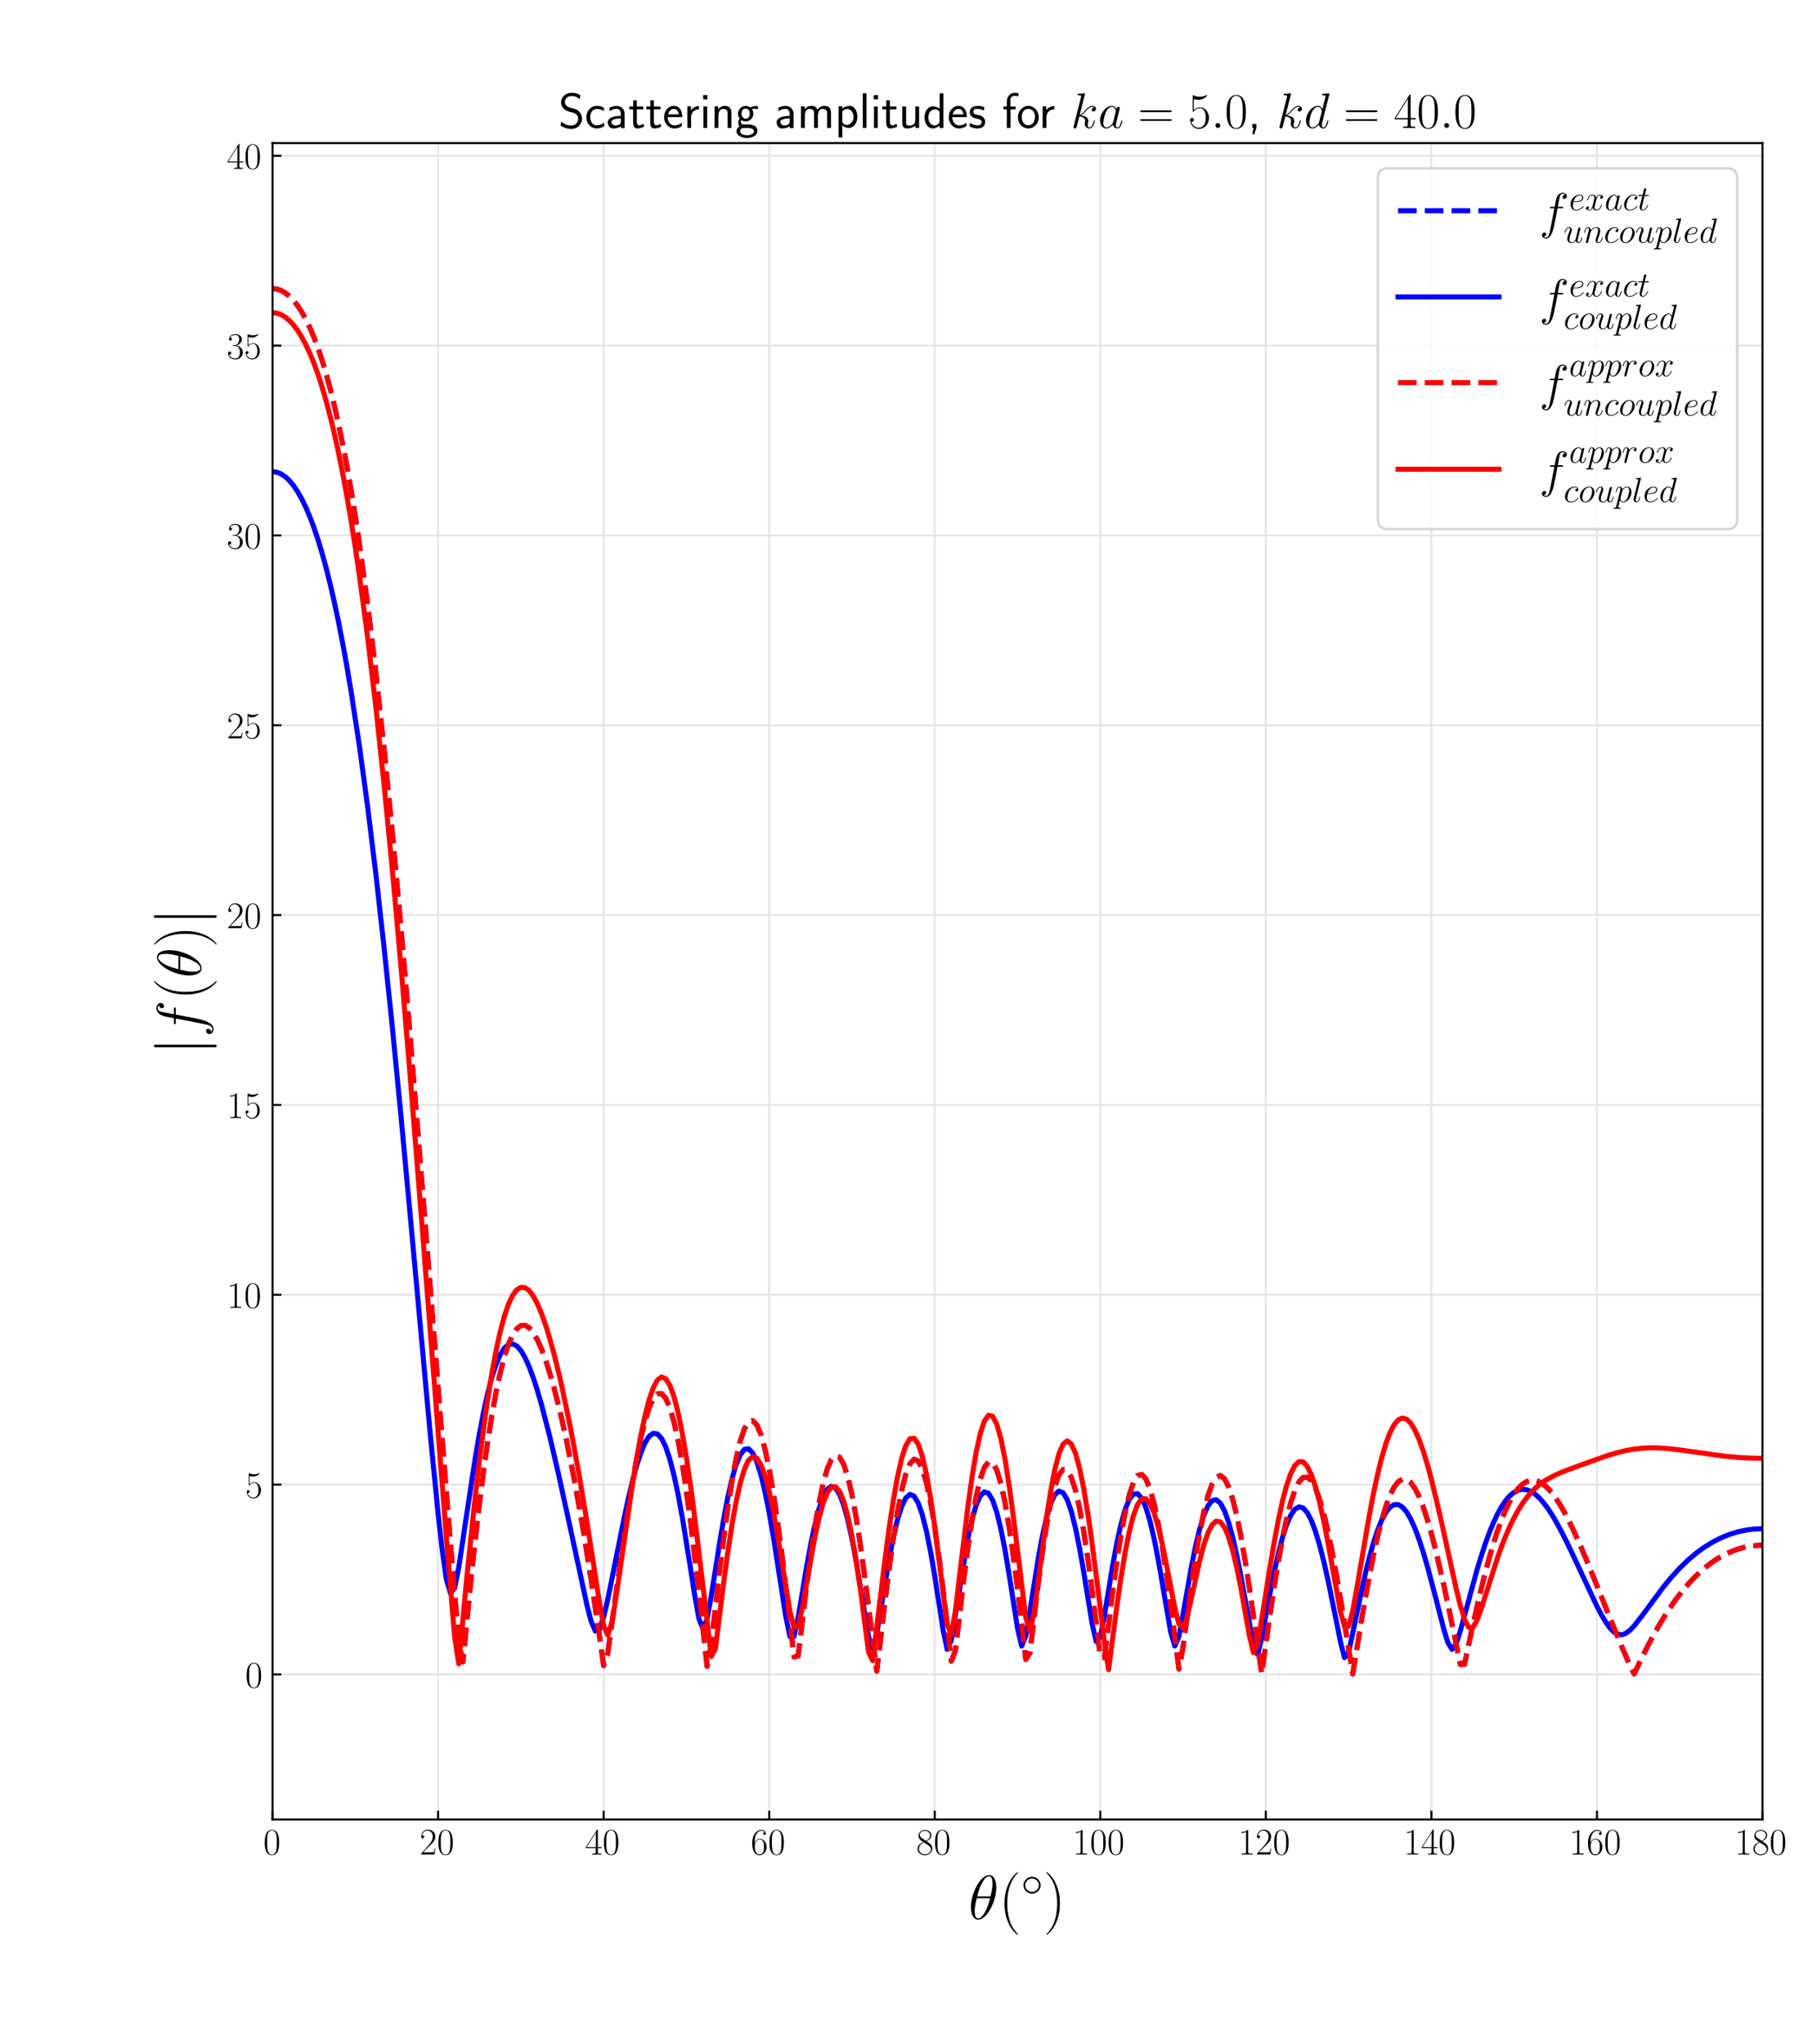 <?xml version="1.0" encoding="utf-8" standalone="no"?>
<!DOCTYPE svg PUBLIC "-//W3C//DTD SVG 1.1//EN"
  "http://www.w3.org/Graphics/SVG/1.1/DTD/svg11.dtd">
<!-- Created with matplotlib (https://matplotlib.org/) -->
<svg height="810pt" version="1.1" viewBox="0 0 720 810" width="720pt" xmlns="http://www.w3.org/2000/svg" xmlns:xlink="http://www.w3.org/1999/xlink">
 <defs>
  <style type="text/css">*{stroke-linecap:butt;stroke-linejoin:round;}</style>
 </defs>
 <g id="figure_1">
  <g id="patch_1">
   <path d="M 0 810 
L 720 810 
L 720 0 
L 0 0 
z
" style="fill:#ffffff;"/>
  </g>
  <g id="axes_1">
   <g id="patch_2">
    <path d="M 108 720.9 
L 698.4 720.9 
L 698.4 56.7 
L 108 56.7 
z
" style="fill:#ffffff;"/>
   </g>
   <g id="matplotlib.axis_1">
    <g id="xtick_1">
     <g id="line2d_1">
      <path clip-path="url(#pae0cdf7765)" d="M 108 720.9 
L 108 56.7 
" style="fill:none;stroke:#e6e6e6;stroke-linecap:square;stroke-width:0.8;"/>
     </g>
     <g id="line2d_2">
      <defs>
       <path d="M 0 0 
L 0 -3.5 
" id="mea3701138a" style="stroke:#000000;stroke-width:0.8;"/>
      </defs>
      <g>
       <use style="stroke:#000000;stroke-width:0.8;" x="108" xlink:href="#mea3701138a" y="720.9"/>
      </g>
     </g>
     <g id="text_1">
      <!-- $\mathdefault{0}$ -->
      <g transform="translate(104.342 734.778)scale(0.15 -0.15)">
       <defs>
        <path d="M 42 31.641 
C 42 37.75 41.906 48.125 37.703 56.109 
C 34 63.109 28.094 65.594 22.906 65.594 
C 18.094 65.594 12 63.406 8.203 56.203 
C 4.203 48.719 3.797 39.438 3.797 31.641 
C 3.797 25.953 3.906 17.281 7 9.672 
C 11.297 -0.609 19 -2 22.906 -2 
C 27.5 -2 34.5 -0.109 38.594 9.375 
C 41.594 16.281 42 24.359 42 31.641 
z
M 22.906 -0.406 
C 16.5 -0.406 12.703 5.078 11.297 12.688 
C 10.203 18.562 10.203 27.156 10.203 32.75 
C 10.203 40.438 10.203 46.828 11.5 52.922 
C 13.406 61.391 19 64 22.906 64 
C 27 64 32.297 61.297 34.203 53.125 
C 35.5 47.438 35.594 40.734 35.594 32.75 
C 35.594 26.25 35.594 18.266 34.406 12.375 
C 32.297 1.484 26.406 -0.406 22.906 -0.406 
z
" id="CMR17-48"/>
       </defs>
       <use transform="scale(0.996)" xlink:href="#CMR17-48"/>
      </g>
     </g>
    </g>
    <g id="xtick_2">
     <g id="line2d_3">
      <path clip-path="url(#pae0cdf7765)" d="M 173.6 720.9 
L 173.6 56.7 
" style="fill:none;stroke:#e6e6e6;stroke-linecap:square;stroke-width:0.8;"/>
     </g>
     <g id="line2d_4">
      <g>
       <use style="stroke:#000000;stroke-width:0.8;" x="173.6" xlink:href="#mea3701138a" y="720.9"/>
      </g>
     </g>
     <g id="text_2">
      <!-- $\mathdefault{20}$ -->
      <g transform="translate(166.284 734.778)scale(0.15 -0.15)">
       <defs>
        <path d="M 41.703 15.453 
L 39.906 15.453 
C 38.906 8.375 38.094 7.172 37.703 6.562 
C 37.203 5.766 30 5.766 28.594 5.766 
L 9.406 5.766 
C 13 9.672 20 16.75 28.5 24.953 
C 34.594 30.734 41.703 37.531 41.703 47.422 
C 41.703 59.219 32.297 66 21.797 66 
C 10.797 66 4.094 56.312 4.094 47.344 
C 4.094 43.438 7 42.938 8.203 42.938 
C 9.203 42.938 12.203 43.547 12.203 47.031 
C 12.203 50.109 9.594 51 8.203 51 
C 7.594 51 7 50.906 6.594 50.703 
C 8.5 59.219 14.297 63.406 20.406 63.406 
C 29.094 63.406 34.797 56.516 34.797 47.422 
C 34.797 38.734 29.703 31.25 24 24.75 
L 4.094 2.281 
L 4.094 0 
L 39.297 0 
z
" id="CMR17-50"/>
       </defs>
       <use transform="scale(0.996)" xlink:href="#CMR17-50"/>
       <use transform="translate(45.69 0)scale(0.996)" xlink:href="#CMR17-48"/>
      </g>
     </g>
    </g>
    <g id="xtick_3">
     <g id="line2d_5">
      <path clip-path="url(#pae0cdf7765)" d="M 239.2 720.9 
L 239.2 56.7 
" style="fill:none;stroke:#e6e6e6;stroke-linecap:square;stroke-width:0.8;"/>
     </g>
     <g id="line2d_6">
      <g>
       <use style="stroke:#000000;stroke-width:0.8;" x="239.2" xlink:href="#mea3701138a" y="720.9"/>
      </g>
     </g>
     <g id="text_3">
      <!-- $\mathdefault{40}$ -->
      <g transform="translate(231.884 734.778)scale(0.15 -0.15)">
       <defs>
        <path d="M 33.594 64.406 
C 33.594 66.5 33.5 66.5 31.703 66.5 
L 2 19.594 
L 2 17 
L 27.797 17 
L 27.797 7.141 
C 27.797 3.5 27.594 2.5 20.594 2.5 
L 18.703 2.5 
L 18.703 0 
C 21.906 0 27.297 0 30.703 0 
C 34.094 0 39.5 0 42.703 0 
L 42.703 2.5 
L 40.797 2.5 
C 33.797 2.5 33.594 3.5 33.594 7.141 
L 33.594 17 
L 43.797 17 
L 43.797 19.594 
L 33.594 19.594 
z
M 28.094 57.859 
L 28.094 19.594 
L 4 19.594 
z
" id="CMR17-52"/>
       </defs>
       <use transform="scale(0.996)" xlink:href="#CMR17-52"/>
       <use transform="translate(45.69 0)scale(0.996)" xlink:href="#CMR17-48"/>
      </g>
     </g>
    </g>
    <g id="xtick_4">
     <g id="line2d_7">
      <path clip-path="url(#pae0cdf7765)" d="M 304.8 720.9 
L 304.8 56.7 
" style="fill:none;stroke:#e6e6e6;stroke-linecap:square;stroke-width:0.8;"/>
     </g>
     <g id="line2d_8">
      <g>
       <use style="stroke:#000000;stroke-width:0.8;" x="304.8" xlink:href="#mea3701138a" y="720.9"/>
      </g>
     </g>
     <g id="text_4">
      <!-- $\mathdefault{60}$ -->
      <g transform="translate(297.484 734.778)scale(0.15 -0.15)">
       <defs>
        <path d="M 10.594 34 
C 10.594 57.656 21.797 63 28.297 63 
C 30.406 63 35.5 62.641 37.5 59 
C 35.906 59 32.906 59 32.906 55.516 
C 32.906 52.828 35.094 51.922 36.5 51.922 
C 37.406 51.922 40.094 52.312 40.094 55.625 
C 40.094 61.781 35.094 65.297 28.203 65.297 
C 16.297 65.297 3.797 52.969 3.797 31 
C 3.797 3.953 15.094 -2 23.094 -2 
C 32.797 -2 42 6.672 42 20.047 
C 42 32.516 33.906 41.594 23.703 41.594 
C 17.594 41.594 13.094 37.609 10.594 30.625 
z
M 23.094 0.391 
C 10.797 0.391 10.797 18.75 10.797 22.438 
C 10.797 29.625 14.203 40 23.5 40 
C 25.203 40 30.094 40 33.406 33.125 
C 35.203 29.219 35.203 25.141 35.203 20.141 
C 35.203 14.75 35.203 10.781 33.094 6.781 
C 30.906 2.672 27.703 0.391 23.094 0.391 
z
" id="CMR17-54"/>
       </defs>
       <use transform="scale(0.996)" xlink:href="#CMR17-54"/>
       <use transform="translate(45.69 0)scale(0.996)" xlink:href="#CMR17-48"/>
      </g>
     </g>
    </g>
    <g id="xtick_5">
     <g id="line2d_9">
      <path clip-path="url(#pae0cdf7765)" d="M 370.4 720.9 
L 370.4 56.7 
" style="fill:none;stroke:#e6e6e6;stroke-linecap:square;stroke-width:0.8;"/>
     </g>
     <g id="line2d_10">
      <g>
       <use style="stroke:#000000;stroke-width:0.8;" x="370.4" xlink:href="#mea3701138a" y="720.9"/>
      </g>
     </g>
     <g id="text_5">
      <!-- $\mathdefault{80}$ -->
      <g transform="translate(363.084 734.778)scale(0.15 -0.15)">
       <defs>
        <path d="M 27.203 35.375 
C 33.5 38.547 39.906 43.328 39.906 50.984 
C 39.906 60.016 31.094 65.297 23 65.297 
C 13.906 65.297 5.906 58.734 5.906 49.688 
C 5.906 47.203 6.5 42.922 10.406 39.141 
C 11.406 38.156 15.594 35.172 18.297 33.281 
C 13.797 30.984 3.297 25.531 3.297 14.594 
C 3.297 4.359 13.094 -2 22.797 -2 
C 33.5 -2 42.5 5.656 42.5 15.781 
C 42.5 24.844 36.406 29.016 32.406 31.703 
z
M 14.094 44.094 
C 13.297 44.594 9.297 47.672 9.297 52.359 
C 9.297 58.422 15.594 63 22.797 63 
C 30.703 63 36.5 57.438 36.5 50.969 
C 36.5 41.703 26.094 36.422 25.594 36.422 
C 25.5 36.422 25.406 36.422 24.594 37.031 
z
M 32.5 23.734 
C 34 22.641 38.797 19.375 38.797 13.297 
C 38.797 5.953 31.406 0.391 23 0.391 
C 13.906 0.391 7 6.844 7 14.688 
C 7 22.547 13.094 29.094 20 32.188 
z
" id="CMR17-56"/>
       </defs>
       <use transform="scale(0.996)" xlink:href="#CMR17-56"/>
       <use transform="translate(45.69 0)scale(0.996)" xlink:href="#CMR17-48"/>
      </g>
     </g>
    </g>
    <g id="xtick_6">
     <g id="line2d_11">
      <path clip-path="url(#pae0cdf7765)" d="M 436 720.9 
L 436 56.7 
" style="fill:none;stroke:#e6e6e6;stroke-linecap:square;stroke-width:0.8;"/>
     </g>
     <g id="line2d_12">
      <g>
       <use style="stroke:#000000;stroke-width:0.8;" x="436" xlink:href="#mea3701138a" y="720.9"/>
      </g>
     </g>
     <g id="text_6">
      <!-- $\mathdefault{100}$ -->
      <g transform="translate(425.026 734.778)scale(0.15 -0.15)">
       <defs>
        <path d="M 26.594 63.406 
C 26.594 65.5 26.5 65.5 25.094 65.5 
C 21.203 61.188 15.297 59.797 9.703 59.797 
C 9.406 59.797 8.906 59.797 8.797 59.5 
C 8.703 59.297 8.703 59.094 8.703 57 
C 11.797 57 17 57.594 21 59.984 
L 21 7.203 
C 21 3.688 20.797 2.5 12.203 2.5 
L 9.203 2.5 
L 9.203 0 
C 14 0 19 0 23.797 0 
C 28.594 0 33.594 0 38.406 0 
L 38.406 2.5 
L 35.406 2.5 
C 26.797 2.5 26.594 3.594 26.594 7.156 
z
" id="CMR17-49"/>
       </defs>
       <use transform="scale(0.996)" xlink:href="#CMR17-49"/>
       <use transform="translate(45.69 0)scale(0.996)" xlink:href="#CMR17-48"/>
       <use transform="translate(91.381 0)scale(0.996)" xlink:href="#CMR17-48"/>
      </g>
     </g>
    </g>
    <g id="xtick_7">
     <g id="line2d_13">
      <path clip-path="url(#pae0cdf7765)" d="M 501.6 720.9 
L 501.6 56.7 
" style="fill:none;stroke:#e6e6e6;stroke-linecap:square;stroke-width:0.8;"/>
     </g>
     <g id="line2d_14">
      <g>
       <use style="stroke:#000000;stroke-width:0.8;" x="501.6" xlink:href="#mea3701138a" y="720.9"/>
      </g>
     </g>
     <g id="text_7">
      <!-- $\mathdefault{120}$ -->
      <g transform="translate(490.626 734.778)scale(0.15 -0.15)">
       <use transform="scale(0.996)" xlink:href="#CMR17-49"/>
       <use transform="translate(45.69 0)scale(0.996)" xlink:href="#CMR17-50"/>
       <use transform="translate(91.381 0)scale(0.996)" xlink:href="#CMR17-48"/>
      </g>
     </g>
    </g>
    <g id="xtick_8">
     <g id="line2d_15">
      <path clip-path="url(#pae0cdf7765)" d="M 567.2 720.9 
L 567.2 56.7 
" style="fill:none;stroke:#e6e6e6;stroke-linecap:square;stroke-width:0.8;"/>
     </g>
     <g id="line2d_16">
      <g>
       <use style="stroke:#000000;stroke-width:0.8;" x="567.2" xlink:href="#mea3701138a" y="720.9"/>
      </g>
     </g>
     <g id="text_8">
      <!-- $\mathdefault{140}$ -->
      <g transform="translate(556.226 734.778)scale(0.15 -0.15)">
       <use transform="scale(0.996)" xlink:href="#CMR17-49"/>
       <use transform="translate(45.69 0)scale(0.996)" xlink:href="#CMR17-52"/>
       <use transform="translate(91.381 0)scale(0.996)" xlink:href="#CMR17-48"/>
      </g>
     </g>
    </g>
    <g id="xtick_9">
     <g id="line2d_17">
      <path clip-path="url(#pae0cdf7765)" d="M 632.8 720.9 
L 632.8 56.7 
" style="fill:none;stroke:#e6e6e6;stroke-linecap:square;stroke-width:0.8;"/>
     </g>
     <g id="line2d_18">
      <g>
       <use style="stroke:#000000;stroke-width:0.8;" x="632.8" xlink:href="#mea3701138a" y="720.9"/>
      </g>
     </g>
     <g id="text_9">
      <!-- $\mathdefault{160}$ -->
      <g transform="translate(621.826 734.778)scale(0.15 -0.15)">
       <use transform="scale(0.996)" xlink:href="#CMR17-49"/>
       <use transform="translate(45.69 0)scale(0.996)" xlink:href="#CMR17-54"/>
       <use transform="translate(91.381 0)scale(0.996)" xlink:href="#CMR17-48"/>
      </g>
     </g>
    </g>
    <g id="xtick_10">
     <g id="line2d_19">
      <path clip-path="url(#pae0cdf7765)" d="M 698.4 720.9 
L 698.4 56.7 
" style="fill:none;stroke:#e6e6e6;stroke-linecap:square;stroke-width:0.8;"/>
     </g>
     <g id="line2d_20">
      <g>
       <use style="stroke:#000000;stroke-width:0.8;" x="698.4" xlink:href="#mea3701138a" y="720.9"/>
      </g>
     </g>
     <g id="text_10">
      <!-- $\mathdefault{180}$ -->
      <g transform="translate(687.426 734.778)scale(0.15 -0.15)">
       <use transform="scale(0.996)" xlink:href="#CMR17-49"/>
       <use transform="translate(45.69 0)scale(0.996)" xlink:href="#CMR17-56"/>
       <use transform="translate(91.381 0)scale(0.996)" xlink:href="#CMR17-48"/>
      </g>
     </g>
    </g>
    <g id="text_11">
     <!-- $\theta(^{\circ})$ -->
     <g transform="translate(383.751 760.341)scale(0.25 -0.25)">
      <defs>
       <path d="M 44.297 50 
C 44.297 60.156 41.094 70 32.906 70 
C 18.906 70 4 40.859 4 19 
C 4 14.422 5 -1 15.5 -1 
C 29.094 -1 44.297 27.438 44.297 50 
z
M 14 36 
C 15.5 41.859 17.594 50.219 21.594 57.266 
C 24.906 63.234 28.406 68 32.797 68 
C 36.094 68 38.297 65.219 38.297 55.688 
C 38.297 52.094 38 47.141 35.094 36 
z
M 34.406 33.016 
C 31.906 23.281 29.797 17 26.203 10.734 
C 23.297 5.672 19.797 1 15.594 1 
C 12.5 1 10 3.391 10 13.219 
C 10 19.688 11.594 26.453 13.203 33.016 
z
" id="CMMI12-18"/>
       <path d="M 30.594 -24.391 
C 30.594 -24.297 30.594 -24.094 30.297 -23.797 
C 25.703 -19.125 13.406 -6.359 13.406 24.703 
C 13.406 55.766 25.5 68.422 30.406 73.391 
C 30.406 73.5 30.594 73.703 30.594 74 
C 30.594 74.297 30.297 74.5 29.906 74.5 
C 28.797 74.5 20.297 67.125 15.406 56.156 
C 10.406 45.109 9 34.359 9 24.812 
C 9 17.625 9.703 5.484 15.703 -7.359 
C 20.5 -17.734 28.703 -25 29.906 -25 
C 30.406 -25 30.594 -24.797 30.594 -24.391 
z
" id="CMR17-40"/>
       <path d="M 44.406 25 
C 44.406 35.578 35.5 44.188 25 44.188 
C 14.203 44.188 5.5 35.375 5.5 25 
C 5.5 14.531 14.203 5.812 25 5.812 
C 35.5 5.812 44.406 14.422 44.406 25 
z
M 25 9.812 
C 16.297 9.812 9.5 16.719 9.5 25 
C 9.5 33.281 16.406 40.188 25 40.188 
C 33.297 40.188 40.406 33.469 40.406 25 
C 40.406 16.531 33.297 9.812 25 9.812 
z
" id="CMSY10-14"/>
       <path d="M 26.297 24.703 
C 26.297 31.875 25.594 44.016 19.594 56.859 
C 14.797 67.234 6.594 74.5 5.406 74.5 
C 5.094 74.5 4.703 74.391 4.703 73.891 
C 4.703 73.703 4.797 73.594 4.906 73.391 
C 9.703 68.406 21.906 55.75 21.906 24.75 
C 21.906 -6.359 9.797 -19.016 4.906 -24.016 
C 4.797 -24.203 4.703 -24.312 4.703 -24.5 
C 4.703 -25 5.094 -25 5.406 -25 
C 6.5 -25 15 -17.625 19.906 -6.656 
C 24.906 4.391 26.297 15.141 26.297 24.703 
z
" id="CMR17-41"/>
      </defs>
      <use transform="scale(0.996)" xlink:href="#CMMI12-18"/>
      <use transform="translate(48.17 0)scale(0.996)" xlink:href="#CMR17-40"/>
      <use transform="translate(83.45 36.154)scale(0.697)" xlink:href="#CMSY10-14"/>
      <use transform="translate(118.818 0)scale(0.996)" xlink:href="#CMR17-41"/>
     </g>
    </g>
   </g>
   <g id="matplotlib.axis_2">
    <g id="ytick_1">
     <g id="line2d_21">
      <path clip-path="url(#pae0cdf7765)" d="M 108 663.437 
L 698.4 663.437 
" style="fill:none;stroke:#e6e6e6;stroke-linecap:square;stroke-width:0.8;"/>
     </g>
     <g id="line2d_22">
      <defs>
       <path d="M 0 0 
L 3.5 0 
" id="m4d609e4fbe" style="stroke:#000000;stroke-width:0.8;"/>
      </defs>
      <g>
       <use style="stroke:#000000;stroke-width:0.8;" x="108" xlink:href="#m4d609e4fbe" y="663.437"/>
      </g>
     </g>
     <g id="text_12">
      <!-- $\mathdefault{0}$ -->
      <g transform="translate(97.184 668.626)scale(0.15 -0.15)">
       <use transform="scale(0.996)" xlink:href="#CMR17-48"/>
      </g>
     </g>
    </g>
    <g id="ytick_2">
     <g id="line2d_23">
      <path clip-path="url(#pae0cdf7765)" d="M 108 588.223 
L 698.4 588.223 
" style="fill:none;stroke:#e6e6e6;stroke-linecap:square;stroke-width:0.8;"/>
     </g>
     <g id="line2d_24">
      <g>
       <use style="stroke:#000000;stroke-width:0.8;" x="108" xlink:href="#m4d609e4fbe" y="588.223"/>
      </g>
     </g>
     <g id="text_13">
      <!-- $\mathdefault{5}$ -->
      <g transform="translate(97.184 593.412)scale(0.15 -0.15)">
       <defs>
        <path d="M 11.406 57.688 
C 12.406 57.281 16.5 56 20.703 56 
C 30 56 35.094 61.109 38 64.062 
C 38 64.953 38 65.5 37.406 65.5 
C 37.297 65.5 37.094 65.5 36.297 65.047 
C 32.797 63.406 28.703 62.078 23.703 62.078 
C 20.703 62.078 16.203 62.484 11.297 64.672 
C 10.203 65.172 10 65.172 9.906 65.172 
C 9.406 65.172 9.297 65.062 9.297 63.078 
L 9.297 34.422 
C 9.297 32.641 9.297 32.141 10.297 32.141 
C 10.797 32.141 11 32.344 11.5 33.031 
C 14.703 37.516 19.094 39.406 24.094 39.406 
C 27.594 39.406 35.094 37.219 35.094 20.141 
C 35.094 16.953 35.094 11.172 32.094 6.578 
C 29.594 2.484 25.703 0.391 21.406 0.391 
C 14.797 0.391 8.094 5 6.297 12.719 
C 6.703 12.609 7.5 12.422 7.906 12.422 
C 9.203 12.422 11.703 13.125 11.703 16.219 
C 11.703 18.906 9.797 20 7.906 20 
C 5.594 20 4.094 18.594 4.094 15.797 
C 4.094 7.094 11 -2 21.594 -2 
C 31.906 -2 41.703 6.875 41.703 19.75 
C 41.703 31.719 33.906 41 24.203 41 
C 19.094 41 14.797 39.109 11.406 35.531 
z
" id="CMR17-53"/>
       </defs>
       <use transform="scale(0.996)" xlink:href="#CMR17-53"/>
      </g>
     </g>
    </g>
    <g id="ytick_3">
     <g id="line2d_25">
      <path clip-path="url(#pae0cdf7765)" d="M 108 513.009 
L 698.4 513.009 
" style="fill:none;stroke:#e6e6e6;stroke-linecap:square;stroke-width:0.8;"/>
     </g>
     <g id="line2d_26">
      <g>
       <use style="stroke:#000000;stroke-width:0.8;" x="108" xlink:href="#m4d609e4fbe" y="513.009"/>
      </g>
     </g>
     <g id="text_14">
      <!-- $\mathdefault{10}$ -->
      <g transform="translate(89.868 518.197)scale(0.15 -0.15)">
       <use transform="scale(0.996)" xlink:href="#CMR17-49"/>
       <use transform="translate(45.69 0)scale(0.996)" xlink:href="#CMR17-48"/>
      </g>
     </g>
    </g>
    <g id="ytick_4">
     <g id="line2d_27">
      <path clip-path="url(#pae0cdf7765)" d="M 108 437.794 
L 698.4 437.794 
" style="fill:none;stroke:#e6e6e6;stroke-linecap:square;stroke-width:0.8;"/>
     </g>
     <g id="line2d_28">
      <g>
       <use style="stroke:#000000;stroke-width:0.8;" x="108" xlink:href="#m4d609e4fbe" y="437.794"/>
      </g>
     </g>
     <g id="text_15">
      <!-- $\mathdefault{15}$ -->
      <g transform="translate(89.868 442.983)scale(0.15 -0.15)">
       <use transform="scale(0.996)" xlink:href="#CMR17-49"/>
       <use transform="translate(45.69 0)scale(0.996)" xlink:href="#CMR17-53"/>
      </g>
     </g>
    </g>
    <g id="ytick_5">
     <g id="line2d_29">
      <path clip-path="url(#pae0cdf7765)" d="M 108 362.58 
L 698.4 362.58 
" style="fill:none;stroke:#e6e6e6;stroke-linecap:square;stroke-width:0.8;"/>
     </g>
     <g id="line2d_30">
      <g>
       <use style="stroke:#000000;stroke-width:0.8;" x="108" xlink:href="#m4d609e4fbe" y="362.58"/>
      </g>
     </g>
     <g id="text_16">
      <!-- $\mathdefault{20}$ -->
      <g transform="translate(89.868 367.769)scale(0.15 -0.15)">
       <use transform="scale(0.996)" xlink:href="#CMR17-50"/>
       <use transform="translate(45.69 0)scale(0.996)" xlink:href="#CMR17-48"/>
      </g>
     </g>
    </g>
    <g id="ytick_6">
     <g id="line2d_31">
      <path clip-path="url(#pae0cdf7765)" d="M 108 287.366 
L 698.4 287.366 
" style="fill:none;stroke:#e6e6e6;stroke-linecap:square;stroke-width:0.8;"/>
     </g>
     <g id="line2d_32">
      <g>
       <use style="stroke:#000000;stroke-width:0.8;" x="108" xlink:href="#m4d609e4fbe" y="287.366"/>
      </g>
     </g>
     <g id="text_17">
      <!-- $\mathdefault{25}$ -->
      <g transform="translate(89.868 292.555)scale(0.15 -0.15)">
       <use transform="scale(0.996)" xlink:href="#CMR17-50"/>
       <use transform="translate(45.69 0)scale(0.996)" xlink:href="#CMR17-53"/>
      </g>
     </g>
    </g>
    <g id="ytick_7">
     <g id="line2d_33">
      <path clip-path="url(#pae0cdf7765)" d="M 108 212.152 
L 698.4 212.152 
" style="fill:none;stroke:#e6e6e6;stroke-linecap:square;stroke-width:0.8;"/>
     </g>
     <g id="line2d_34">
      <g>
       <use style="stroke:#000000;stroke-width:0.8;" x="108" xlink:href="#m4d609e4fbe" y="212.152"/>
      </g>
     </g>
     <g id="text_18">
      <!-- $\mathdefault{30}$ -->
      <g transform="translate(89.868 217.34)scale(0.15 -0.15)">
       <defs>
        <path d="M 22.094 33.703 
C 31 33.703 34.906 25.969 34.906 17.031 
C 34.906 5 28.5 0.391 22.703 0.391 
C 17.406 0.391 8.797 3.031 6.094 10.828 
C 6.594 10.625 7.094 10.625 7.594 10.625 
C 10 10.625 11.797 12.219 11.797 14.812 
C 11.797 17.703 9.594 19 7.594 19 
C 5.906 19 3.297 18.203 3.297 14.469 
C 3.297 5.234 12.297 -2 22.906 -2 
C 34 -2 42.5 6.719 42.5 16.953 
C 42.5 26.672 34.5 33.703 25 34.797 
C 32.594 36.375 39.906 43.062 39.906 52.016 
C 39.906 59.688 32 65.297 23 65.297 
C 13.906 65.297 5.906 59.828 5.906 52.016 
C 5.906 48.594 8.5 48 9.797 48 
C 11.906 48 13.703 49.297 13.703 51.891 
C 13.703 54.469 11.906 55.766 9.797 55.766 
C 9.406 55.766 8.906 55.766 8.5 55.578 
C 11.406 61.859 19.297 63 22.797 63 
C 26.297 63 32.906 61.328 32.906 51.875 
C 32.906 49.109 32.5 44.188 29.094 39.844 
C 26.094 36 22.703 36 19.406 35.688 
C 18.906 35.688 16.594 35.453 16.203 35.453 
C 15.5 35.359 15.094 35.266 15.094 34.5 
C 15.094 33.797 15.203 33.703 17.203 33.703 
z
" id="CMR17-51"/>
       </defs>
       <use transform="scale(0.996)" xlink:href="#CMR17-51"/>
       <use transform="translate(45.69 0)scale(0.996)" xlink:href="#CMR17-48"/>
      </g>
     </g>
    </g>
    <g id="ytick_8">
     <g id="line2d_35">
      <path clip-path="url(#pae0cdf7765)" d="M 108 136.937 
L 698.4 136.937 
" style="fill:none;stroke:#e6e6e6;stroke-linecap:square;stroke-width:0.8;"/>
     </g>
     <g id="line2d_36">
      <g>
       <use style="stroke:#000000;stroke-width:0.8;" x="108" xlink:href="#m4d609e4fbe" y="136.937"/>
      </g>
     </g>
     <g id="text_19">
      <!-- $\mathdefault{35}$ -->
      <g transform="translate(89.868 142.126)scale(0.15 -0.15)">
       <use transform="scale(0.996)" xlink:href="#CMR17-51"/>
       <use transform="translate(45.69 0)scale(0.996)" xlink:href="#CMR17-53"/>
      </g>
     </g>
    </g>
    <g id="ytick_9">
     <g id="line2d_37">
      <path clip-path="url(#pae0cdf7765)" d="M 108 61.723 
L 698.4 61.723 
" style="fill:none;stroke:#e6e6e6;stroke-linecap:square;stroke-width:0.8;"/>
     </g>
     <g id="line2d_38">
      <g>
       <use style="stroke:#000000;stroke-width:0.8;" x="108" xlink:href="#m4d609e4fbe" y="61.723"/>
      </g>
     </g>
     <g id="text_20">
      <!-- $\mathdefault{40}$ -->
      <g transform="translate(89.868 66.912)scale(0.15 -0.15)">
       <use transform="scale(0.996)" xlink:href="#CMR17-52"/>
       <use transform="translate(45.69 0)scale(0.996)" xlink:href="#CMR17-48"/>
      </g>
     </g>
    </g>
    <g id="text_21">
     <!-- $|f(\theta)|$ -->
     <g transform="translate(79.641 417.9)rotate(-90)scale(0.25 -0.25)">
      <defs>
       <path d="M 15.906 71.406 
C 15.906 73.203 15.906 75 13.906 75 
C 11.906 75 11.906 73.203 11.906 71.406 
L 11.906 -21.406 
C 11.906 -23.203 11.906 -25 13.906 -25 
C 15.906 -25 15.906 -23.203 15.906 -21.406 
z
" id="CMSY10-106"/>
       <path d="M 44.594 40.094 
C 46.594 40.094 47.406 40.094 47.406 42 
C 47.406 43 46.594 43 44.797 43 
L 36.703 43 
C 38.594 53.578 40 60.891 40.797 64.172 
C 41.406 66.641 43.5 69 46.094 69 
C 48.203 69 50.297 68.094 51.297 67.156 
C 47.406 66.75 46.203 63.781 46.203 62.016 
C 46.203 59.953 47.703 58.734 49.594 58.734 
C 51.594 58.734 54.594 60.469 54.594 64.359 
C 54.594 68.641 50.406 71 46 71 
C 41.703 71 37.5 67.719 35.5 63.719 
C 33.703 60.125 32.703 56.422 30.406 43 
L 23.703 43 
C 21.797 43 20.797 43 20.797 41.203 
C 20.797 40.094 21.406 40.094 23.406 40.094 
L 29.797 40.094 
C 28 30.875 23.906 8.469 21.594 -2.141 
C 19.906 -10.766 18.406 -18 13.406 -18 
C 13.094 -18 10.203 -18 8.406 -16.109 
C 13.5 -15.703 13.5 -11.344 13.5 -11.25 
C 13.5 -9.266 12 -8.078 10.094 -8.078 
C 8.094 -8.078 5.094 -9.766 5.094 -13.547 
C 5.094 -17.812 9.5 -20 13.406 -20 
C 23.594 -20 27.797 -1.844 28.906 3.109 
C 30.703 10.75 35.594 37.125 36.094 40.094 
z
" id="CMMI12-102"/>
      </defs>
      <use transform="scale(0.996)" xlink:href="#CMSY10-106"/>
      <use transform="translate(27.674 0)scale(0.996)" xlink:href="#CMMI12-102"/>
      <use transform="translate(86.394 0)scale(0.996)" xlink:href="#CMR17-40"/>
      <use transform="translate(121.675 0)scale(0.996)" xlink:href="#CMMI12-18"/>
      <use transform="translate(169.845 0)scale(0.996)" xlink:href="#CMR17-41"/>
      <use transform="translate(205.125 0)scale(0.996)" xlink:href="#CMSY10-106"/>
     </g>
    </g>
   </g>
   <g id="line2d_39">
    <path clip-path="url(#pae0cdf7765)" d="M 108 114.337 
L 109.64 114.517 
L 111.28 115.059 
L 112.92 115.967 
L 114.56 117.25 
L 116.2 118.918 
L 117.84 120.987 
L 119.48 123.471 
L 121.12 126.392 
L 122.76 129.771 
L 124.4 133.63 
L 126.04 137.997 
L 127.68 142.898 
L 129.32 148.36 
L 130.96 154.412 
L 132.6 161.083 
L 134.24 168.399 
L 135.88 176.39 
L 137.52 185.079 
L 139.16 194.491 
L 140.8 204.646 
L 142.44 215.563 
L 145.72 239.733 
L 149 267.057 
L 152.28 297.503 
L 155.56 330.937 
L 158.84 367.107 
L 162.12 405.636 
L 167.04 466.711 
L 178.52 611.968 
L 181.8 650.337 
L 183.44 658.433 
L 186.72 624.906 
L 188.36 609.671 
L 190 595.566 
L 191.64 582.66 
L 193.28 571.01 
L 194.92 560.659 
L 196.56 551.639 
L 198.2 543.962 
L 199.84 537.63 
L 201.48 532.627 
L 203.12 528.923 
L 204.76 526.475 
L 206.4 525.228 
L 208.04 525.118 
L 209.68 526.073 
L 211.32 528.015 
L 212.96 530.865 
L 214.6 534.545 
L 216.24 538.983 
L 217.88 544.112 
L 219.52 549.877 
L 221.16 556.231 
L 222.8 563.142 
L 224.44 570.587 
L 227.72 587.037 
L 231 605.541 
L 234.28 626.034 
L 237.56 648.293 
L 239.2 659.94 
L 240.84 655.062 
L 245.76 619.364 
L 249.04 597.101 
L 250.68 586.982 
L 252.32 577.799 
L 253.96 569.744 
L 255.6 563.001 
L 257.24 557.738 
L 258.88 554.102 
L 260.52 552.216 
L 262.16 552.169 
L 263.8 554.017 
L 265.44 557.776 
L 267.08 563.423 
L 268.72 570.891 
L 270.36 580.071 
L 272 590.815 
L 273.64 602.933 
L 276.92 630.367 
L 280.2 660.244 
L 281.84 651.531 
L 285.12 622.585 
L 286.76 609.356 
L 288.4 597.344 
L 290.04 586.808 
L 291.68 577.978 
L 293.32 571.043 
L 294.96 566.154 
L 296.6 563.412 
L 298.24 562.872 
L 299.88 564.538 
L 301.52 568.363 
L 303.16 574.253 
L 304.8 582.066 
L 306.44 591.616 
L 308.08 602.678 
L 309.72 614.995 
L 313 642.222 
L 314.64 656.501 
L 316.28 656.09 
L 319.56 628.831 
L 321.2 616.492 
L 322.84 605.406 
L 324.48 595.839 
L 326.12 588.018 
L 327.76 582.136 
L 329.4 578.339 
L 331.04 576.725 
L 332.68 577.342 
L 334.32 580.183 
L 335.96 585.188 
L 337.6 592.239 
L 339.24 601.167 
L 340.88 611.752 
L 342.52 623.726 
L 347.44 662.124 
L 350.72 634.207 
L 352.36 621.236 
L 354 609.42 
L 355.64 599.104 
L 357.28 590.592 
L 358.92 584.143 
L 360.56 579.958 
L 362.2 578.174 
L 363.84 578.861 
L 365.48 582.015 
L 367.12 587.559 
L 368.76 595.342 
L 370.4 605.146 
L 372.04 616.686 
L 373.68 629.626 
L 376.96 658.136 
L 378.6 654.023 
L 381.88 625.888 
L 383.52 613.324 
L 385.16 602.285 
L 386.8 593.109 
L 388.44 586.076 
L 390.08 581.399 
L 391.72 579.22 
L 393.36 579.6 
L 395 582.523 
L 396.64 587.894 
L 398.28 595.542 
L 399.92 605.224 
L 401.56 616.638 
L 403.2 629.429 
L 406.48 657.525 
L 408.12 654.907 
L 411.4 627.422 
L 413.04 615.207 
L 414.68 604.508 
L 416.32 595.639 
L 417.96 588.856 
L 419.6 584.351 
L 421.24 582.244 
L 422.88 582.582 
L 424.52 585.338 
L 426.16 590.415 
L 427.8 597.644 
L 429.44 606.796 
L 431.08 617.586 
L 432.72 629.683 
L 436 656.314 
L 437.64 656.819 
L 440.92 630.484 
L 442.56 618.647 
L 444.2 608.155 
L 445.84 599.299 
L 447.48 592.319 
L 449.12 587.401 
L 450.76 584.668 
L 452.4 584.18 
L 454.04 585.933 
L 455.68 589.858 
L 457.32 595.827 
L 458.96 603.657 
L 460.6 613.115 
L 462.24 623.925 
L 465.52 648.344 
L 467.16 661.273 
L 468.8 652.662 
L 472.08 628.124 
L 473.72 617.167 
L 475.36 607.468 
L 477 599.265 
L 478.64 592.756 
L 480.28 588.091 
L 481.92 585.366 
L 483.56 584.63 
L 485.2 585.877 
L 486.84 589.05 
L 488.48 594.048 
L 490.12 600.724 
L 491.76 608.891 
L 493.4 618.333 
L 495.04 628.804 
L 499.96 663.174 
L 503.24 639.794 
L 504.88 628.873 
L 506.52 618.788 
L 508.16 609.748 
L 509.8 601.936 
L 511.44 595.499 
L 513.08 590.553 
L 514.72 587.176 
L 516.36 585.412 
L 518 585.266 
L 519.64 586.712 
L 521.28 589.689 
L 522.92 594.108 
L 524.56 599.853 
L 526.2 606.784 
L 527.84 614.743 
L 529.48 623.557 
L 532.76 643.008 
L 536.04 663.263 
L 539.32 643.008 
L 542.6 624.471 
L 544.24 616.216 
L 545.88 608.799 
L 547.52 602.32 
L 549.16 596.858 
L 550.8 592.472 
L 552.44 589.202 
L 554.08 587.066 
L 555.72 586.067 
L 557.36 586.187 
L 559 587.392 
L 560.64 589.636 
L 562.28 592.856 
L 563.92 596.979 
L 565.56 601.924 
L 567.2 607.601 
L 568.84 613.913 
L 572.12 628.044 
L 575.4 643.503 
L 578.68 659.491 
L 580.32 659.426 
L 583.6 644.01 
L 586.88 629.746 
L 588.52 623.2 
L 590.16 617.112 
L 591.8 611.521 
L 593.44 606.461 
L 595.08 601.955 
L 596.72 598.021 
L 598.36 594.669 
L 600 591.901 
L 601.64 589.714 
L 603.28 588.102 
L 604.92 587.049 
L 606.56 586.538 
L 608.2 586.547 
L 609.84 587.051 
L 611.48 588.021 
L 613.12 589.426 
L 614.76 591.236 
L 616.4 593.417 
L 618.04 595.933 
L 619.68 598.752 
L 622.96 605.159 
L 626.24 612.368 
L 629.52 620.125 
L 637.72 640.465 
L 642.64 652.42 
L 645.92 660.004 
L 647.56 663.23 
L 650.84 656.296 
L 654.12 649.868 
L 657.4 643.978 
L 660.68 638.64 
L 663.96 633.857 
L 667.24 629.618 
L 670.52 625.905 
L 673.8 622.696 
L 677.08 619.966 
L 680.36 617.686 
L 683.64 615.832 
L 686.92 614.38 
L 690.2 613.31 
L 693.48 612.605 
L 696.76 612.256 
L 698.4 612.212 
L 698.4 612.212 
" style="fill:none;stroke:#0000ff;stroke-dasharray:7.4,3.2;stroke-dashoffset:0;stroke-width:2;"/>
   </g>
   <g id="line2d_40">
    <path clip-path="url(#pae0cdf7765)" d="M 108 186.87 
L 109.64 187.083 
L 111.28 187.721 
L 112.92 188.789 
L 114.56 190.293 
L 116.2 192.239 
L 117.84 194.64 
L 119.48 197.506 
L 121.12 200.852 
L 122.76 204.694 
L 124.4 209.047 
L 126.04 213.929 
L 127.68 219.359 
L 129.32 225.356 
L 130.96 231.938 
L 132.6 239.122 
L 134.24 246.927 
L 135.88 255.368 
L 137.52 264.459 
L 139.16 274.211 
L 142.44 295.73 
L 145.72 319.954 
L 149 346.837 
L 152.28 376.251 
L 155.56 407.967 
L 158.84 441.64 
L 163.76 494.744 
L 170.32 566.488 
L 173.6 599.772 
L 175.24 614.307 
L 176.88 625.723 
L 178.52 631.318 
L 180.16 629.049 
L 181.8 620.943 
L 185.08 599.001 
L 188.36 577.461 
L 190 567.888 
L 191.64 559.338 
L 193.28 551.905 
L 194.92 545.648 
L 196.56 540.6 
L 198.2 536.773 
L 199.84 534.158 
L 201.48 532.73 
L 203.12 532.448 
L 204.76 533.258 
L 206.4 535.091 
L 208.04 537.869 
L 209.68 541.506 
L 211.32 545.911 
L 212.96 550.988 
L 214.6 556.645 
L 217.88 569.338 
L 221.16 583.358 
L 226.08 605.869 
L 232.64 636.231 
L 234.28 642.476 
L 235.92 646.237 
L 237.56 645.585 
L 239.2 640.757 
L 240.84 633.69 
L 244.12 617.349 
L 247.4 601.023 
L 249.04 593.478 
L 250.68 586.6 
L 252.32 580.564 
L 253.96 575.534 
L 255.6 571.659 
L 257.24 569.069 
L 258.88 567.873 
L 260.52 568.154 
L 262.16 569.963 
L 263.8 573.318 
L 265.44 578.198 
L 267.08 584.543 
L 268.72 592.246 
L 270.36 601.148 
L 273.64 621.521 
L 275.28 632.044 
L 276.92 641.203 
L 278.56 645.472 
L 280.2 641.43 
L 281.84 632.373 
L 285.12 611.527 
L 286.76 601.837 
L 288.4 593.239 
L 290.04 586.006 
L 291.68 580.343 
L 293.32 576.401 
L 294.96 574.279 
L 296.6 574.029 
L 298.24 575.656 
L 299.88 579.117 
L 301.52 584.321 
L 303.16 591.132 
L 304.8 599.368 
L 306.44 608.795 
L 311.36 640.395 
L 313 648.392 
L 314.64 648.42 
L 316.28 640.735 
L 319.56 621.17 
L 321.2 612.182 
L 322.84 604.358 
L 324.48 597.957 
L 326.12 593.165 
L 327.76 590.117 
L 329.4 588.896 
L 331.04 589.538 
L 332.68 592.03 
L 334.32 596.31 
L 335.96 602.268 
L 337.6 609.741 
L 339.24 618.511 
L 344.16 648.417 
L 345.8 653.262 
L 347.44 647.22 
L 352.36 617.485 
L 354 609.087 
L 355.64 602.14 
L 357.28 596.886 
L 358.92 593.504 
L 360.56 592.116 
L 362.2 592.782 
L 363.84 595.498 
L 365.48 600.194 
L 367.12 606.736 
L 368.76 614.918 
L 370.4 624.457 
L 373.68 645.618 
L 375.32 653.514 
L 376.96 649.888 
L 383.52 609.559 
L 385.16 602.059 
L 386.8 596.362 
L 388.44 592.662 
L 390.08 591.084 
L 391.72 591.682 
L 393.36 594.438 
L 395 599.259 
L 396.64 605.983 
L 398.28 614.368 
L 399.92 624.089 
L 403.2 645.169 
L 404.84 652.19 
L 406.48 648.242 
L 408.12 638.262 
L 411.4 617.521 
L 413.04 608.654 
L 414.68 601.328 
L 416.32 595.799 
L 417.96 592.245 
L 419.6 590.772 
L 421.24 591.418 
L 422.88 594.149 
L 424.52 598.865 
L 426.16 605.396 
L 427.8 613.503 
L 429.44 622.862 
L 432.72 643.07 
L 434.36 650.387 
L 436 648.664 
L 437.64 639.977 
L 440.92 620.12 
L 442.56 611.337 
L 444.2 603.908 
L 445.84 598.092 
L 447.48 594.069 
L 449.12 591.953 
L 450.76 591.794 
L 452.4 593.583 
L 454.04 597.249 
L 455.68 602.665 
L 457.32 609.646 
L 458.96 617.948 
L 462.24 637.097 
L 463.88 646.515 
L 465.52 652.187 
L 467.16 648.37 
L 468.8 639.515 
L 472.08 620.868 
L 473.72 612.745 
L 475.36 605.879 
L 477 600.475 
L 478.64 596.676 
L 480.28 594.572 
L 481.92 594.2 
L 483.56 595.55 
L 485.2 598.567 
L 486.84 603.148 
L 488.48 609.151 
L 490.12 616.397 
L 491.76 624.664 
L 496.68 651.853 
L 498.32 655.482 
L 499.96 649.145 
L 503.24 631.316 
L 504.88 623.018 
L 506.52 615.611 
L 508.16 609.286 
L 509.8 604.183 
L 511.44 600.403 
L 513.08 598.012 
L 514.72 597.037 
L 516.36 597.476 
L 518 599.294 
L 519.64 602.427 
L 521.28 606.782 
L 522.92 612.244 
L 524.56 618.675 
L 526.2 625.916 
L 529.48 642.035 
L 531.12 650.267 
L 532.76 656.762 
L 534.4 654.608 
L 536.04 647.06 
L 539.32 631.125 
L 540.96 623.802 
L 542.6 617.153 
L 544.24 611.293 
L 545.88 606.309 
L 547.52 602.269 
L 549.16 599.216 
L 550.8 597.175 
L 552.44 596.156 
L 554.08 596.146 
L 555.72 597.121 
L 557.36 599.038 
L 559 601.843 
L 560.64 605.468 
L 562.28 609.837 
L 563.92 614.86 
L 565.56 620.439 
L 568.84 632.791 
L 572.12 645.533 
L 573.76 650.921 
L 575.4 653.492 
L 577.04 651.281 
L 578.68 646.148 
L 585.24 622.131 
L 586.88 616.733 
L 588.52 611.763 
L 590.16 607.262 
L 591.8 603.262 
L 593.44 599.782 
L 595.08 596.837 
L 596.72 594.431 
L 598.36 592.563 
L 600 591.226 
L 601.64 590.408 
L 603.28 590.091 
L 604.92 590.255 
L 606.56 590.875 
L 608.2 591.925 
L 609.84 593.374 
L 611.48 595.193 
L 613.12 597.346 
L 614.76 599.802 
L 616.4 602.525 
L 619.68 608.632 
L 622.96 615.383 
L 632.8 636.439 
L 634.44 639.557 
L 636.08 642.362 
L 637.72 644.729 
L 639.36 646.503 
L 641 647.534 
L 642.64 647.732 
L 644.28 647.131 
L 645.92 645.878 
L 647.56 644.161 
L 650.84 639.974 
L 659.04 628.896 
L 662.32 624.916 
L 665.6 621.323 
L 668.88 618.137 
L 672.16 615.355 
L 675.44 612.966 
L 678.72 610.95 
L 682 609.289 
L 685.28 607.961 
L 688.56 606.949 
L 691.84 606.237 
L 695.12 605.815 
L 698.4 605.675 
L 698.4 605.675 
" style="fill:none;stroke:#0000ff;stroke-linecap:square;stroke-width:2;"/>
   </g>
   <g id="line2d_41">
    <path clip-path="url(#pae0cdf7765)" d="M 108 114.337 
L 109.64 114.517 
L 111.28 115.059 
L 112.92 115.967 
L 114.56 117.25 
L 116.2 118.918 
L 117.84 120.987 
L 119.48 123.471 
L 121.12 126.392 
L 122.76 129.771 
L 124.4 133.63 
L 126.04 137.997 
L 127.68 142.898 
L 129.32 148.36 
L 130.96 154.412 
L 132.6 161.083 
L 134.24 168.399 
L 135.88 176.39 
L 137.52 185.079 
L 139.16 194.491 
L 140.8 204.646 
L 142.44 215.563 
L 145.72 239.733 
L 149 267.057 
L 152.28 297.503 
L 155.56 330.937 
L 158.84 367.107 
L 162.12 405.636 
L 167.04 466.711 
L 178.52 611.968 
L 181.8 650.337 
L 183.44 658.433 
L 186.72 624.906 
L 188.36 609.671 
L 190 595.566 
L 191.64 582.66 
L 193.28 571.01 
L 194.92 560.659 
L 196.56 551.639 
L 198.2 543.962 
L 199.84 537.63 
L 201.48 532.627 
L 203.12 528.923 
L 204.76 526.475 
L 206.4 525.228 
L 208.04 525.118 
L 209.68 526.073 
L 211.32 528.015 
L 212.96 530.865 
L 214.6 534.545 
L 216.24 538.983 
L 217.88 544.112 
L 219.52 549.877 
L 221.16 556.231 
L 222.8 563.142 
L 224.44 570.587 
L 227.72 587.037 
L 231 605.541 
L 234.28 626.034 
L 237.56 648.293 
L 239.2 659.94 
L 240.84 655.062 
L 245.76 619.364 
L 249.04 597.101 
L 250.68 586.982 
L 252.32 577.799 
L 253.96 569.744 
L 255.6 563.001 
L 257.24 557.738 
L 258.88 554.102 
L 260.52 552.216 
L 262.16 552.169 
L 263.8 554.017 
L 265.44 557.776 
L 267.08 563.423 
L 268.72 570.891 
L 270.36 580.071 
L 272 590.815 
L 273.64 602.933 
L 276.92 630.367 
L 280.2 660.244 
L 281.84 651.531 
L 285.12 622.585 
L 286.76 609.356 
L 288.4 597.344 
L 290.04 586.808 
L 291.68 577.978 
L 293.32 571.043 
L 294.96 566.154 
L 296.6 563.412 
L 298.24 562.872 
L 299.88 564.538 
L 301.52 568.363 
L 303.16 574.253 
L 304.8 582.066 
L 306.44 591.616 
L 308.08 602.678 
L 309.72 614.995 
L 313 642.222 
L 314.64 656.501 
L 316.28 656.09 
L 319.56 628.831 
L 321.2 616.492 
L 322.84 605.406 
L 324.48 595.839 
L 326.12 588.018 
L 327.76 582.136 
L 329.4 578.339 
L 331.04 576.725 
L 332.68 577.342 
L 334.32 580.183 
L 335.96 585.188 
L 337.6 592.239 
L 339.24 601.167 
L 340.88 611.752 
L 342.52 623.726 
L 347.44 662.124 
L 350.72 634.207 
L 352.36 621.236 
L 354 609.42 
L 355.64 599.104 
L 357.28 590.592 
L 358.92 584.143 
L 360.56 579.958 
L 362.2 578.174 
L 363.84 578.861 
L 365.48 582.015 
L 367.12 587.559 
L 368.76 595.342 
L 370.4 605.146 
L 372.04 616.686 
L 373.68 629.626 
L 376.96 658.136 
L 378.6 654.023 
L 381.88 625.888 
L 383.52 613.324 
L 385.16 602.285 
L 386.8 593.109 
L 388.44 586.076 
L 390.08 581.399 
L 391.72 579.22 
L 393.36 579.6 
L 395 582.523 
L 396.64 587.894 
L 398.28 595.542 
L 399.92 605.224 
L 401.56 616.638 
L 403.2 629.429 
L 406.48 657.525 
L 408.12 654.907 
L 411.4 627.422 
L 413.04 615.207 
L 414.68 604.508 
L 416.32 595.639 
L 417.96 588.856 
L 419.6 584.351 
L 421.24 582.244 
L 422.88 582.582 
L 424.52 585.338 
L 426.16 590.415 
L 427.8 597.644 
L 429.44 606.796 
L 431.08 617.586 
L 432.72 629.683 
L 436 656.314 
L 437.64 656.819 
L 440.92 630.484 
L 442.56 618.647 
L 444.2 608.155 
L 445.84 599.299 
L 447.48 592.319 
L 449.12 587.401 
L 450.76 584.668 
L 452.4 584.18 
L 454.04 585.933 
L 455.68 589.858 
L 457.32 595.827 
L 458.96 603.657 
L 460.6 613.115 
L 462.24 623.925 
L 465.52 648.344 
L 467.16 661.273 
L 468.8 652.662 
L 472.08 628.124 
L 473.72 617.167 
L 475.36 607.468 
L 477 599.265 
L 478.64 592.756 
L 480.28 588.091 
L 481.92 585.366 
L 483.56 584.63 
L 485.2 585.877 
L 486.84 589.05 
L 488.48 594.048 
L 490.12 600.724 
L 491.76 608.891 
L 493.4 618.333 
L 495.04 628.804 
L 499.96 663.174 
L 503.24 639.794 
L 504.88 628.873 
L 506.52 618.788 
L 508.16 609.748 
L 509.8 601.936 
L 511.44 595.499 
L 513.08 590.553 
L 514.72 587.176 
L 516.36 585.412 
L 518 585.266 
L 519.64 586.712 
L 521.28 589.689 
L 522.92 594.108 
L 524.56 599.853 
L 526.2 606.784 
L 527.84 614.743 
L 529.48 623.557 
L 532.76 643.008 
L 536.04 663.263 
L 539.32 643.008 
L 542.6 624.471 
L 544.24 616.216 
L 545.88 608.799 
L 547.52 602.32 
L 549.16 596.858 
L 550.8 592.472 
L 552.44 589.202 
L 554.08 587.066 
L 555.72 586.067 
L 557.36 586.187 
L 559 587.392 
L 560.64 589.636 
L 562.28 592.856 
L 563.92 596.979 
L 565.56 601.924 
L 567.2 607.601 
L 568.84 613.913 
L 572.12 628.044 
L 575.4 643.503 
L 578.68 659.491 
L 580.32 659.426 
L 583.6 644.01 
L 586.88 629.746 
L 588.52 623.2 
L 590.16 617.112 
L 591.8 611.521 
L 593.44 606.461 
L 595.08 601.955 
L 596.72 598.021 
L 598.36 594.669 
L 600 591.901 
L 601.64 589.714 
L 603.28 588.102 
L 604.92 587.049 
L 606.56 586.538 
L 608.2 586.547 
L 609.84 587.051 
L 611.48 588.021 
L 613.12 589.426 
L 614.76 591.236 
L 616.4 593.417 
L 618.04 595.933 
L 619.68 598.752 
L 622.96 605.159 
L 626.24 612.368 
L 629.52 620.125 
L 637.72 640.465 
L 642.64 652.42 
L 645.92 660.004 
L 647.56 663.23 
L 650.84 656.296 
L 654.12 649.868 
L 657.4 643.978 
L 660.68 638.64 
L 663.96 633.857 
L 667.24 629.618 
L 670.52 625.905 
L 673.8 622.696 
L 677.08 619.966 
L 680.36 617.686 
L 683.64 615.832 
L 686.92 614.38 
L 690.2 613.31 
L 693.48 612.605 
L 696.76 612.256 
L 698.4 612.212 
L 698.4 612.212 
" style="fill:none;stroke:#ff0000;stroke-dasharray:7.4,3.2;stroke-dashoffset:0;stroke-width:2;"/>
   </g>
   <g id="line2d_42">
    <path clip-path="url(#pae0cdf7765)" d="M 108 123.868 
L 109.64 124.056 
L 111.28 124.621 
L 112.92 125.568 
L 114.56 126.905 
L 116.2 128.644 
L 117.84 130.796 
L 119.48 133.381 
L 121.12 136.416 
L 122.76 139.923 
L 124.4 143.925 
L 126.04 148.447 
L 127.68 153.517 
L 129.32 159.16 
L 130.96 165.405 
L 132.6 172.28 
L 134.24 179.812 
L 135.88 188.027 
L 137.52 196.951 
L 139.16 206.605 
L 140.8 217.01 
L 142.44 228.182 
L 145.72 252.879 
L 149 280.741 
L 152.28 311.728 
L 155.56 345.694 
L 158.84 382.376 
L 162.12 421.385 
L 167.04 483.094 
L 176.88 609.127 
L 180.16 648.788 
L 181.8 659.206 
L 185.08 623.893 
L 188.36 592.502 
L 190 578.495 
L 191.64 565.708 
L 193.28 554.197 
L 194.92 544.006 
L 196.56 535.161 
L 198.2 527.675 
L 199.84 521.547 
L 201.48 516.758 
L 203.12 513.276 
L 204.76 511.055 
L 206.4 510.039 
L 208.04 510.161 
L 209.68 511.344 
L 211.32 513.512 
L 212.96 516.582 
L 214.6 520.477 
L 216.24 525.123 
L 217.88 530.455 
L 219.52 536.416 
L 221.16 542.962 
L 222.8 550.062 
L 226.08 565.845 
L 229.36 583.675 
L 232.64 603.43 
L 237.56 635.052 
L 239.2 644.087 
L 240.84 647.843 
L 242.48 642.701 
L 244.12 632.775 
L 250.68 587.641 
L 252.32 577.619 
L 253.96 568.629 
L 255.6 560.877 
L 257.24 554.549 
L 258.88 549.806 
L 260.52 546.783 
L 262.16 545.582 
L 263.8 546.272 
L 265.44 548.879 
L 267.08 553.392 
L 268.72 559.756 
L 270.36 567.873 
L 272 577.604 
L 273.64 588.771 
L 275.28 601.156 
L 278.56 628.527 
L 281.84 656.308 
L 283.48 653.274 
L 286.76 626.969 
L 288.4 614.955 
L 290.04 604.243 
L 291.68 595.077 
L 293.32 587.654 
L 294.96 582.126 
L 296.6 578.597 
L 298.24 577.124 
L 299.88 577.711 
L 301.52 580.312 
L 303.16 584.828 
L 304.8 591.108 
L 306.44 598.945 
L 308.08 608.068 
L 313 638.33 
L 314.64 644.967 
L 316.28 644.254 
L 317.92 637.033 
L 322.84 609.268 
L 324.48 601.72 
L 326.12 595.726 
L 327.76 591.514 
L 329.4 589.244 
L 331.04 589.019 
L 332.68 590.886 
L 334.32 594.834 
L 335.96 600.794 
L 337.6 608.643 
L 339.24 618.205 
L 340.88 629.25 
L 344.16 654.541 
L 345.8 657.995 
L 350.72 617.473 
L 352.36 605.27 
L 354 594.385 
L 355.64 585.153 
L 357.28 577.867 
L 358.92 572.774 
L 360.56 570.057 
L 362.2 569.835 
L 363.84 572.154 
L 365.48 576.982 
L 367.12 584.206 
L 368.76 593.625 
L 370.4 604.943 
L 375.32 643.524 
L 376.96 647.54 
L 378.6 638.171 
L 383.52 597.013 
L 385.16 585.282 
L 386.8 575.5 
L 388.44 567.999 
L 390.08 563.021 
L 391.72 560.722 
L 393.36 561.172 
L 395 564.352 
L 396.64 570.157 
L 398.28 578.396 
L 399.92 588.787 
L 401.56 600.957 
L 406.48 640.91 
L 408.12 646.346 
L 409.76 639.054 
L 414.68 601.378 
L 416.32 590.863 
L 417.96 582.335 
L 419.6 576.065 
L 421.24 572.228 
L 422.88 570.912 
L 424.52 572.122 
L 426.16 575.789 
L 427.8 581.768 
L 429.44 589.849 
L 431.08 599.762 
L 432.72 611.189 
L 436 637.124 
L 437.64 650.819 
L 439.28 661.508 
L 442.56 636.398 
L 444.2 625.038 
L 445.84 615.108 
L 447.48 606.863 
L 449.12 600.502 
L 450.76 596.161 
L 452.4 593.915 
L 454.04 593.769 
L 455.68 595.662 
L 457.32 599.469 
L 458.96 604.994 
L 460.6 611.969 
L 462.24 620.034 
L 465.52 637.054 
L 467.16 643.451 
L 468.8 644.923 
L 470.44 640.612 
L 472.08 633.415 
L 475.36 618.396 
L 477 612.2 
L 478.64 607.393 
L 480.28 604.185 
L 481.92 602.705 
L 483.56 603.015 
L 485.2 605.114 
L 486.84 608.946 
L 488.48 614.4 
L 490.12 621.314 
L 491.76 629.462 
L 495.04 647.856 
L 496.68 654.812 
L 498.32 651.206 
L 499.96 641.56 
L 503.24 620.816 
L 504.88 611.184 
L 506.52 602.472 
L 508.16 594.905 
L 509.8 588.664 
L 511.44 583.893 
L 513.08 580.692 
L 514.72 579.127 
L 516.36 579.22 
L 518 580.958 
L 519.64 584.287 
L 521.28 589.118 
L 522.92 595.321 
L 524.56 602.732 
L 526.2 611.133 
L 531.12 638.322 
L 532.76 644.408 
L 534.4 644.37 
L 536.04 638.143 
L 537.68 629.129 
L 542.6 600.343 
L 544.24 591.798 
L 545.88 584.146 
L 547.52 577.512 
L 549.16 571.987 
L 550.8 567.633 
L 552.44 564.486 
L 554.08 562.557 
L 555.72 561.838 
L 557.36 562.299 
L 559 563.892 
L 560.64 566.554 
L 562.28 570.207 
L 563.92 574.76 
L 565.56 580.113 
L 567.2 586.156 
L 570.48 599.835 
L 577.04 629.515 
L 578.68 636.16 
L 580.32 641.584 
L 581.96 644.797 
L 583.6 644.87 
L 585.24 642.066 
L 586.88 637.597 
L 593.44 617.101 
L 595.08 612.556 
L 596.72 608.396 
L 598.36 604.636 
L 600 601.276 
L 601.64 598.303 
L 603.28 595.699 
L 604.92 593.436 
L 606.56 591.485 
L 608.2 589.811 
L 609.84 588.38 
L 611.48 587.155 
L 613.12 586.102 
L 616.4 584.38 
L 619.68 582.983 
L 626.24 580.536 
L 636.08 577.014 
L 641 575.515 
L 644.28 574.726 
L 647.56 574.144 
L 650.84 573.783 
L 654.12 573.638 
L 657.4 573.691 
L 662.32 574.071 
L 667.24 574.696 
L 683.64 576.993 
L 688.56 577.44 
L 693.48 577.713 
L 698.4 577.804 
L 698.4 577.804 
" style="fill:none;stroke:#ff0000;stroke-linecap:square;stroke-width:2;"/>
   </g>
   <g id="patch_3">
    <path d="M 108 720.9 
L 108 56.7 
" style="fill:none;stroke:#000000;stroke-linecap:square;stroke-linejoin:miter;stroke-width:0.8;"/>
   </g>
   <g id="patch_4">
    <path d="M 698.4 720.9 
L 698.4 56.7 
" style="fill:none;stroke:#000000;stroke-linecap:square;stroke-linejoin:miter;stroke-width:0.8;"/>
   </g>
   <g id="patch_5">
    <path d="M 108 720.9 
L 698.4 720.9 
" style="fill:none;stroke:#000000;stroke-linecap:square;stroke-linejoin:miter;stroke-width:0.8;"/>
   </g>
   <g id="patch_6">
    <path d="M 108 56.7 
L 698.4 56.7 
" style="fill:none;stroke:#000000;stroke-linecap:square;stroke-linejoin:miter;stroke-width:0.8;"/>
   </g>
   <g id="text_22">
    <!-- Scattering amplitudes for $ka=5.0$, $kd=40.0$ -->
    <g transform="translate(221.289 50.7)scale(0.2 -0.2)">
     <defs>
      <path d="M 43.703 65.141 
C 39.297 67.719 34.5 70 26.406 70 
C 13.5 70 5.203 60.609 5.203 51.031 
C 5.203 47.266 6.297 43.016 10.203 38.672 
C 14.094 34.312 18.5 33.141 24.094 31.766 
C 26.406 31.156 30.297 30.062 31 29.781 
C 36.594 27.609 39.297 22.562 39.297 17.812 
C 39.297 11.594 34.406 4.969 25.703 4.969 
C 22.703 4.969 13.906 4.969 5.594 12.797 
L 4.203 4.969 
C 12.406 -1 21.297 -2 25.797 -2 
C 38.094 -2 46.906 7.625 46.906 18.531 
C 46.906 22.5 45.703 27.547 41.5 32.203 
C 37.406 36.672 33.797 37.656 25.594 39.828 
C 20.906 41.031 17.906 41.828 15.406 44.891 
C 13.703 47.078 12.797 49.156 12.797 51.828 
C 12.797 57.391 17.594 63.438 26.406 63.438 
C 30.797 63.438 36.5 62.531 42.297 57.188 
z
" id="CMSS17-83"/>
      <path d="M 38.5 39.703 
C 38.5 40.391 33.906 42.406 32.703 42.797 
C 29.406 44 25.203 44 24.094 44 
C 11.094 44 3.297 32.703 3.297 21.297 
C 3.297 9.297 12 -1 23.703 -1 
C 30.406 -1 35.203 1.188 39.094 3.781 
L 38.5 10.375 
C 34.203 7.078 29.203 5.266 23.797 5.266 
C 16 5.266 10.906 12.094 10.906 21.391 
C 10.906 28.609 14.203 37.719 24.203 37.719 
C 29.703 37.719 32.797 36.609 37.406 33.516 
z
" id="CMSS17-99"/>
      <path d="M 37.594 27.984 
C 37.594 37.375 30.906 43.875 21.906 43.875 
C 17.5 43.875 12.703 43.078 7.203 39.891 
L 7.797 33.359 
C 10.297 35.125 14.594 38 21.797 38 
C 26.906 38 30 34.062 30 27.844 
L 30 24 
C 14 24 4 19.344 4 11.344 
C 4 7.203 6.5 -1 14.797 -1 
C 16.297 -1 24.406 -1 30.203 3.391 
L 30.203 -0.297 
L 37.594 -0.297 
z
M 30 12.75 
C 30 10.953 30 8.562 27 6.781 
C 24.406 5.078 21.094 5.078 19.703 5.078 
C 14.703 5.078 11.297 7.984 11.297 11.625 
C 11.297 18.922 26.906 18.922 30 18.922 
z
" id="CMSS17-97"/>
      <path d="M 16.703 37 
L 29.703 37 
L 29.703 42.766 
L 16.703 42.766 
L 16.703 55 
L 9.594 55 
L 9.594 42.766 
L 1.703 42.766 
L 1.703 37 
L 9.406 37 
L 9.406 11.703 
C 9.406 6 10.703 -1 17.297 -1 
C 22.297 -1 26.906 0.391 31.297 2.688 
L 29.703 8.562 
C 27.297 6.469 24.406 5.266 21.297 5.266 
C 16.906 5.266 16.703 10.875 16.703 13.375 
z
" id="CMSS17-116"/>
      <path d="M 39.094 21.516 
C 39.094 24.844 38.906 31.297 35.703 36.641 
C 32.203 42.391 26.5 44 22.203 44 
C 11.797 44 3 34.188 3 21.484 
C 3 9.094 12.094 -1 23.594 -1 
C 28.094 -1 33.594 0.297 38.594 3.875 
C 38.594 4.281 38.406 6.469 38.297 6.562 
C 38.297 6.766 38 9.844 38 10.25 
C 33.203 6.359 27.703 5.078 23.703 5.078 
C 17.297 5.078 10.406 10.422 10.094 21.516 
z
M 10.906 27 
C 12.203 32.562 16.594 37.828 22.203 37.828 
C 23.703 37.828 30.703 37.828 32.5 27 
z
" id="CMSS17-101"/>
      <path d="M 14.906 21.297 
C 14.906 30.703 21.797 37 30.594 37 
L 30.594 43.578 
C 24.203 43.578 18.203 40.391 14.594 35.203 
L 14.594 43.094 
L 7.5 43.094 
L 7.5 0 
L 14.906 0 
z
" id="CMSS17-114"/>
      <path d="M 15.297 65.359 
L 6.906 65.359 
L 6.906 57 
L 15.297 57 
z
M 14.797 42.797 
L 7.406 42.797 
L 7.406 0 
L 14.797 0 
z
" id="CMSS17-105"/>
      <path d="M 40.906 29.328 
C 40.906 35.672 39.406 44 28.094 44 
C 21.703 44 17.5 40.719 14.703 37.328 
L 14.703 43.094 
L 7.406 43.094 
L 7.406 0 
L 15 0 
L 15 24.359 
C 15 30.688 17.406 37.938 24.203 37.938 
C 33 37.938 33.297 32 33.297 28.578 
L 33.297 0 
L 40.906 0 
z
" id="CMSS17-110"/>
      <path d="M 44.5 43.875 
C 38.797 43.875 33.906 42.781 29.906 40.891 
C 26.594 43.391 23.203 43.875 20.906 43.875 
C 12.203 43.875 5.594 36.703 5.594 28.344 
C 5.594 22.938 8.594 18.859 8.797 18.672 
C 7 16.172 6 13.484 6 10.5 
C 6 7 7.406 4.516 8.5 3.125 
C 3.297 -0.047 2.594 -4.906 2.594 -6.797 
C 2.594 -14.031 11.703 -20 23.406 -20 
C 35.203 -20 44.297 -14.031 44.297 -6.688 
C 44.297 7 29 7 24.797 7 
L 16.703 7 
C 15.203 7 11.203 7 11.203 12.359 
C 11.203 14.391 12.094 15.688 12.203 15.781 
C 13.703 14.688 16.797 13 20.906 13 
C 29.203 13 36.094 19.969 36.094 28.547 
C 36.094 33.312 33.906 36.797 33 38 
L 33.297 38 
C 33.594 38 37.797 38 39.297 38 
C 42.5 38 42.797 37.953 45.594 37.797 
z
M 20.906 18.469 
C 17.5 18.469 12.703 20.547 12.703 28.484 
C 12.703 37.109 18.203 38.5 20.797 38.5 
C 24.203 38.5 29 36.422 29 28.484 
C 29 19.859 23.5 18.469 20.906 18.469 
z
M 24.703 -0.156 
C 27.094 -0.156 37.203 -0.156 37.203 -6.906 
C 37.203 -11.156 31 -14.516 23.5 -14.516 
C 15.906 -14.516 9.703 -11.25 9.703 -6.797 
C 9.703 -6.297 9.703 -0.156 16.594 -0.156 
z
" id="CMSS17-103"/>
      <path d="M 67 29.328 
C 67 36.062 65.297 44 54.094 44 
C 46.594 44 42.094 39.312 40.094 36.422 
C 38.297 41.719 34.094 44 28.094 44 
C 21.297 44 17 40.125 14.703 37.328 
L 14.703 43.094 
L 7.406 43.094 
L 7.406 0 
L 15 0 
L 15 24.359 
C 15 30.297 17.203 37.938 24.297 37.938 
C 33.406 37.938 33.406 31.5 33.406 28.578 
L 33.406 0 
L 41 0 
L 41 24.359 
C 41 30.297 43.203 37.938 50.297 37.938 
C 59.406 37.938 59.406 31.5 59.406 28.578 
L 59.406 0 
L 67 0 
z
" id="CMSS17-109"/>
      <path d="M 15.094 5.203 
C 18.406 2.016 22.906 -0.078 27.703 -0.078 
C 37 -0.078 45 9.422 45 22.062 
C 45 33.734 39 44 30.406 44 
C 25.406 44 19.406 42.219 14.906 38.625 
L 14.906 43.203 
L 7.5 43.203 
L 7.5 -19 
L 15.094 -19 
z
M 15.094 32.812 
C 15.906 34 19.297 37.734 24.797 37.734 
C 31.797 37.734 37.406 30.625 37.406 22.062 
C 37.406 12.297 30.594 6 23.906 6 
C 21.906 6 19.797 6.484 17.797 8.172 
C 15.094 10.531 15.094 12 15.094 13.391 
z
" id="CMSS17-112"/>
      <path d="M 14.797 69 
L 7.406 69 
L 7.406 0 
L 14.797 0 
z
" id="CMSS17-108"/>
      <path d="M 40.906 42.797 
L 33.297 42.797 
L 33.297 15.188 
C 33.297 7.781 27.906 4.781 22.203 4.781 
C 15.594 4.781 15 6.984 15 11.078 
L 15 42.797 
L 7.406 42.797 
L 7.406 10.594 
C 7.406 2.797 10.094 -1 17 -1 
C 20.406 -1 28.094 -0.203 33.5 4.781 
L 33.5 0 
L 40.906 0 
z
" id="CMSS17-117"/>
      <path d="M 40.797 69 
L 33.406 69 
L 33.406 38.094 
C 30.297 40.672 25.203 43.062 19.594 43.062 
C 10.5 43.062 3.297 33.297 3.297 21.047 
C 3.297 8.781 10.406 -1 19.297 -1 
C 26.203 -1 30.797 2.688 33.203 4.781 
L 33.203 -0.203 
L 40.797 -0.203 
z
M 33.203 13.062 
C 33.203 11.672 33.203 10.203 30.094 7.531 
C 28.094 5.859 25.703 5.078 23.406 5.078 
C 18 5.078 10.906 9 10.906 20.938 
C 10.906 33.344 18.906 37 24.406 37 
C 28.094 37 31.094 35.219 33.203 32.266 
z
" id="CMSS17-100"/>
      <path d="M 32.203 41.047 
C 26.297 43.859 21.703 43.859 18.703 43.859 
C 11.594 43.859 3.094 41.375 3.094 31.297 
C 3.094 21.234 14.094 19.031 17.094 18.422 
C 21.703 17.531 26.797 16.531 26.797 11.562 
C 26.797 5.266 19.594 5.266 18.297 5.266 
C 14.297 5.266 8.797 6.359 3.797 9.969 
L 2.594 3.281 
C 8.297 0 13.797 -1 18.406 -1 
C 30.703 -1 33.797 6.5 33.797 12.203 
C 33.797 17.094 31 20.391 29.094 21.891 
C 25.797 24.5 24.594 24.797 16.406 26.5 
C 15 26.703 10.094 27.797 10.094 32.281 
C 10.094 38 16.406 38 17.797 38 
C 24.297 38 28.297 35.984 31 34.5 
z
" id="CMSS17-115"/>
      <path d="M 16.797 37 
L 26.906 37 
L 26.906 42.766 
L 16.594 42.766 
L 16.594 55.609 
C 16.594 62.719 22 63.938 25.094 63.938 
C 26.094 63.938 28.906 63.938 32.5 62.641 
L 32.5 69.203 
C 30.203 69.703 27.406 70 25.203 70 
C 15.906 70 9.406 62.391 9.406 52.484 
L 9.406 42.766 
L 2.5 42.766 
L 2.5 37 
L 9.406 37 
L 9.406 0 
L 16.797 0 
z
" id="CMSS17-102"/>
      <path d="M 44.203 21.188 
C 44.203 34 34.703 44 23.5 44 
C 12 44 2.703 33.703 2.703 21.188 
C 2.703 8.5 12.297 -1 23.406 -1 
C 34.797 -1 44.203 8.797 44.203 21.188 
z
M 23.5 5.266 
C 16.406 5.266 10.297 11.078 10.297 22 
C 10.297 33.609 17.406 37.922 23.406 37.922 
C 29.906 37.922 36.594 33.219 36.594 22 
C 36.594 10.672 30.094 5.266 23.5 5.266 
z
" id="CMSS17-111"/>
      <path d="M 28.094 66.516 
C 28.203 66.922 28.406 67.516 28.406 68 
C 28.406 69 27.406 69 27.203 69 
C 27.094 69 23.5 68.641 21.703 68.391 
C 20 68.391 18.5 68.094 16.703 68.094 
C 14.297 67.891 13.594 67.797 13.594 66 
C 13.594 65 14.594 65 15.594 65 
C 20.703 65 20.703 64.109 20.703 63.125 
C 20.703 62.734 20.703 62.531 20.203 60.75 
L 5.906 3.875 
C 5.5 2.375 5.5 2.188 5.5 1.578 
C 5.5 -0.594 7.203 -1 8.203 -1 
C 11 -1 11.594 1.203 12.406 4.297 
L 17.094 22.953 
C 24.297 22.156 28.594 19.156 28.594 14.375 
C 28.594 13.766 28.594 13.375 28.297 11.875 
C 27.906 10.375 27.906 9.188 27.906 8.688 
C 27.906 2.891 31.703 -1 36.797 -1 
C 41.406 -1 43.797 3.188 44.594 4.594 
C 46.703 8.281 48 13.875 48 14.266 
C 48 14.766 47.594 15.172 47 15.172 
C 46.094 15.172 46 14.766 45.594 13.172 
C 44.203 7.984 42.094 1 37 1 
C 35 1 33.703 2 33.703 5.781 
C 33.703 7.688 34.094 9.875 34.5 11.375 
C 34.906 13.172 34.906 13.266 34.906 14.469 
C 34.906 20.359 29.594 23.656 20.406 24.844 
C 24 27.047 27.594 30.938 29 32.438 
C 34.703 38.812 38.594 42.016 43.203 42.016 
C 45.5 42.016 46.094 41.406 46.797 40.812 
C 43.094 40.406 41.703 37.812 41.703 35.828 
C 41.703 33.422 43.594 32.625 45 32.625 
C 47.703 32.625 50.094 34.922 50.094 38.125 
C 50.094 41.016 47.797 44 43.297 44 
C 37.797 44 33.297 40.109 26.203 32.125 
C 25.203 30.938 21.5 27.141 17.797 25.75 
z
" id="CMMI12-107"/>
      <path d="M 30.094 11.875 
C 29.594 10.172 29.594 9.984 28.203 8.078 
C 26 5.281 21.594 1 16.906 1 
C 12.797 1 10.5 4.688 10.5 10.578 
C 10.5 16.062 13.594 27.234 15.5 31.438 
C 18.906 38.422 23.594 42.016 27.5 42.016 
C 34.094 42.016 35.406 33.828 35.406 33.031 
C 35.406 32.938 35.094 31.625 35 31.438 
z
M 36.5 37.422 
C 35.406 40.016 32.703 44 27.5 44 
C 16.203 44 4 29.438 4 14.672 
C 4 4.797 9.797 -1 16.594 -1 
C 22.094 -1 26.797 3.297 29.594 6.594 
C 30.594 0.703 35.297 -1 38.297 -1 
C 41.297 -1 43.703 0.797 45.5 4.391 
C 47.094 7.781 48.5 13.875 48.5 14.266 
C 48.5 14.766 48.094 15.172 47.5 15.172 
C 46.594 15.172 46.5 14.672 46.094 13.172 
C 44.594 7.281 42.703 1 38.594 1 
C 35.703 1 35.5 3.594 35.5 5.594 
C 35.5 7.891 35.797 8.984 36.703 12.875 
C 37.406 15.375 37.906 17.562 38.703 20.453 
C 42.406 35.422 43.297 39.016 43.297 39.609 
C 43.297 41.016 42.203 42.109 40.703 42.109 
C 37.5 42.109 36.703 38.625 36.5 37.422 
z
" id="CMMI12-97"/>
      <path d="M 64.297 31.516 
C 65.797 31.516 67.297 31.516 67.297 33.203 
C 67.297 35 65.594 35 63.906 35 
L 8 35 
C 6.297 35 4.594 35 4.594 33.203 
C 4.594 31.516 6.094 31.516 7.594 31.516 
z
M 63.906 14 
C 65.594 14 67.297 14 67.297 15.797 
C 67.297 17.484 65.797 17.484 64.297 17.484 
L 7.594 17.484 
C 6.094 17.484 4.594 17.484 4.594 15.797 
C 4.594 14 6.297 14 8 14 
z
" id="CMR17-61"/>
      <path d="M 18.406 4.797 
C 18.406 7.688 16 9.672 13.594 9.672 
C 10.703 9.672 8.703 7.281 8.703 4.891 
C 8.703 2 11.094 0 13.5 0 
C 16.406 0 18.406 2.391 18.406 4.797 
z
" id="CMMI12-58"/>
      <path d="M 17 0.094 
L 17 7.969 
L 9 7.969 
L 9 0 
L 11.5 0 
L 8.906 -12.5 
L 12.906 -12.5 
z
" id="CMSS17-44"/>
      <path d="M 50.297 66.516 
C 50.406 66.906 50.594 67.5 50.594 68 
C 50.594 69 49.594 69 49.406 69 
C 49.297 69 44.406 68.562 43.906 68.438 
C 42.203 68.328 40.703 68.094 38.906 68.094 
C 36.406 67.891 35.703 67.797 35.703 66 
C 35.703 65 36.5 65 37.906 65 
C 42.797 65 42.906 64.109 42.906 63.125 
C 42.906 62.531 42.703 61.75 42.594 61.453 
L 36.5 37.422 
C 35.406 40.016 32.703 44 27.5 44 
C 16.203 44 4 29.438 4 14.672 
C 4 4.797 9.797 -1 16.594 -1 
C 22.094 -1 26.797 3.297 29.594 6.594 
C 30.594 0.703 35.297 -1 38.297 -1 
C 41.297 -1 43.703 0.797 45.5 4.391 
C 47.094 7.781 48.5 13.875 48.5 14.266 
C 48.5 14.766 48.094 15.172 47.5 15.172 
C 46.594 15.172 46.5 14.672 46.094 13.172 
C 44.594 7.281 42.703 1 38.594 1 
C 35.703 1 35.5 3.578 35.5 5.578 
C 35.5 5.969 35.5 8.047 36.203 10.844 
z
M 30.094 11.875 
C 29.594 10.172 29.594 9.984 28.203 8.078 
C 26 5.281 21.594 1 16.906 1 
C 12.797 1 10.5 4.688 10.5 10.578 
C 10.5 16.062 13.594 27.234 15.5 31.438 
C 18.906 38.422 23.594 42.016 27.5 42.016 
C 34.094 42.016 35.406 33.828 35.406 33.031 
C 35.406 32.938 35.094 31.625 35 31.438 
z
" id="CMMI12-100"/>
     </defs>
     <use transform="scale(0.996)" xlink:href="#CMSS17-83"/>
     <use transform="translate(52.049 0)scale(0.996)" xlink:href="#CMSS17-99"/>
     <use transform="translate(93.687 0)scale(0.996)" xlink:href="#CMSS17-97"/>
     <use transform="translate(138.609 0)scale(0.996)" xlink:href="#CMSS17-116"/>
     <use transform="translate(172.441 0)scale(0.996)" xlink:href="#CMSS17-116"/>
     <use transform="translate(206.272 0)scale(0.996)" xlink:href="#CMSS17-101"/>
     <use transform="translate(247.911 0)scale(0.996)" xlink:href="#CMSS17-114"/>
     <use transform="translate(279.821 0)scale(0.996)" xlink:href="#CMSS17-105"/>
     <use transform="translate(302.002 0)scale(0.996)" xlink:href="#CMSS17-110"/>
     <use transform="translate(350.207 0)scale(0.996)" xlink:href="#CMSS17-103"/>
     <use transform="translate(428.279 0)scale(0.996)" xlink:href="#CMSS17-97"/>
     <use transform="translate(473.201 0)scale(0.996)" xlink:href="#CMSS17-109"/>
     <use transform="translate(547.431 0)scale(0.996)" xlink:href="#CMSS17-112"/>
     <use transform="translate(595.636 0)scale(0.996)" xlink:href="#CMSS17-108"/>
     <use transform="translate(617.816 0)scale(0.996)" xlink:href="#CMSS17-105"/>
     <use transform="translate(639.997 0)scale(0.996)" xlink:href="#CMSS17-116"/>
     <use transform="translate(673.829 0)scale(0.996)" xlink:href="#CMSS17-117"/>
     <use transform="translate(722.033 0)scale(0.996)" xlink:href="#CMSS17-100"/>
     <use transform="translate(770.238 0)scale(0.996)" xlink:href="#CMSS17-101"/>
     <use transform="translate(811.877 0)scale(0.996)" xlink:href="#CMSS17-115"/>
     <use transform="translate(879.02 0)scale(0.996)" xlink:href="#CMSS17-102"/>
     <use transform="translate(907.647 0)scale(0.996)" xlink:href="#CMSS17-111"/>
     <use transform="translate(951.888 0)scale(0.996)" xlink:href="#CMSS17-114"/>
     <use transform="translate(1015.027 0)scale(0.996)" xlink:href="#CMMI12-107"/>
     <use transform="translate(1069.106 0)scale(0.996)" xlink:href="#CMMI12-97"/>
     <use transform="translate(1147.988 0)scale(0.996)" xlink:href="#CMR17-61"/>
     <use transform="translate(1247.376 0)scale(0.996)" xlink:href="#CMR17-53"/>
     <use transform="translate(1293.067 0)scale(0.996)" xlink:href="#CMMI12-58"/>
     <use transform="translate(1320.164 0)scale(0.996)" xlink:href="#CMR17-48"/>
     <use transform="translate(1365.855 0)scale(0.996)" xlink:href="#CMSS17-44"/>
     <use transform="translate(1423.108 0)scale(0.996)" xlink:href="#CMMI12-107"/>
     <use transform="translate(1477.187 0)scale(0.996)" xlink:href="#CMMI12-100"/>
     <use transform="translate(1555.55 0)scale(0.996)" xlink:href="#CMR17-61"/>
     <use transform="translate(1654.939 0)scale(0.996)" xlink:href="#CMR17-52"/>
     <use transform="translate(1700.629 0)scale(0.996)" xlink:href="#CMR17-48"/>
     <use transform="translate(1746.32 0)scale(0.996)" xlink:href="#CMMI12-58"/>
     <use transform="translate(1773.417 0)scale(0.996)" xlink:href="#CMR17-48"/>
    </g>
   </g>
   <g id="legend_1">
    <g id="patch_7">
     <path d="M 549.988 209.636 
L 684.4 209.636 
Q 688.4 209.636 688.4 205.636 
L 688.4 70.7 
Q 688.4 66.7 684.4 66.7 
L 549.988 66.7 
Q 545.988 66.7 545.988 70.7 
L 545.988 205.636 
Q 545.988 209.636 549.988 209.636 
z
" style="fill:#ffffff;opacity:0.8;stroke:#cccccc;stroke-linejoin:miter;"/>
    </g>
    <g id="line2d_43">
     <path d="M 553.988 83.51 
L 593.988 83.51 
" style="fill:none;stroke:#0000ff;stroke-dasharray:7.4,3.2;stroke-dashoffset:0;stroke-width:2;"/>
    </g>
    <g id="line2d_44"/>
    <g id="text_23">
     <!-- $f^{exact}_{uncoupled}$ -->
     <g transform="translate(609.988 90.51)scale(0.2 -0.2)">
      <defs>
       <path d="M 17.906 23.109 
C 20.594 23.109 27.406 23.109 32.203 24.922 
C 39.797 27.859 40.5 33.719 40.5 35.531 
C 40.5 39.969 36.703 44 30.094 44 
C 19.594 44 4.5 34.531 4.5 16.766 
C 4.5 6.281 10.5 -1 19.594 -1 
C 33.203 -1 41.797 9.516 41.797 10.812 
C 41.797 11.406 41.203 11.906 40.797 11.906 
C 40.5 11.906 40.406 11.812 39.5 10.922 
C 33.094 2.484 23.594 1 19.797 1 
C 14.094 1 11.094 5.469 11.094 12.844 
C 11.094 14.234 11.094 16.734 12.594 23.109 
z
M 13.094 25 
C 17.406 40.5 26.906 42.016 30.094 42.016 
C 34.5 42.016 37.5 39.406 37.5 35.578 
C 37.5 25 21.5 25 17.297 25 
z
" id="CMMI12-101"/>
       <path d="M 47.406 40.719 
C 44.203 40.109 43 37.719 43 35.828 
C 43 33.422 44.906 32.625 46.297 32.625 
C 49.297 32.625 51.406 35.219 51.406 37.922 
C 51.406 42.109 46.594 44 42.406 44 
C 36.297 44 32.906 38.016 32 36.125 
C 29.703 44 23.5 44 21.703 44 
C 11.5 44 6.094 30.938 6.094 28.734 
C 6.094 28.344 6.5 27.844 7.203 27.844 
C 8 27.844 8.203 28.438 8.406 28.844 
C 11.797 39.922 18.5 42.016 21.406 42.016 
C 25.906 42.016 26.797 37.812 26.797 35.422 
C 26.797 33.234 26.203 30.938 25 26.141 
L 21.594 12.469 
C 20.094 6.484 17.203 1 11.906 1 
C 11.406 1 8.906 1 6.797 2.297 
C 10.406 3 11.203 5.984 11.203 7.188 
C 11.203 9.188 9.703 10.375 7.797 10.375 
C 5.406 10.375 2.797 8.281 2.797 5.094 
C 2.797 0.891 7.5 -1 11.797 -1 
C 16.594 -1 20 2.797 22.094 6.891 
C 23.703 1 28.703 -1 32.406 -1 
C 42.594 -1 48 12.078 48 14.266 
C 48 14.766 47.594 15.172 47 15.172 
C 46.094 15.172 46 14.672 45.703 13.875 
C 43 5.094 37.203 1 32.703 1 
C 29.203 1 27.297 3.594 27.297 7.688 
C 27.297 9.875 27.703 11.469 29.297 18.062 
L 32.797 31.625 
C 34.297 37.625 37.703 42.016 42.297 42.016 
C 42.5 42.016 45.297 42.016 47.406 40.719 
z
" id="CMMI12-120"/>
       <path d="M 39.094 37.984 
C 37.203 37.984 36.297 37.984 34.906 36.797 
C 34.297 36.297 33.203 34.797 33.203 33.203 
C 33.203 31.203 34.703 30 36.594 30 
C 39 30 41.703 31.938 41.703 35.812 
C 41.703 40.438 37.094 44 30.203 44 
C 17.094 44 4 29.734 4 15.562 
C 4 6.891 9.406 -1 19.594 -1 
C 33.203 -1 41.797 9.719 41.797 11.031 
C 41.797 11.625 41.203 12.125 40.797 12.125 
C 40.5 12.125 40.406 12.031 39.5 11.141 
C 33.094 2.531 23.594 1 19.797 1 
C 12.906 1 10.703 6.969 10.703 11.938 
C 10.703 15.438 12.406 25.078 16 31.859 
C 18.594 36.531 24 41.906 30.297 41.906 
C 31.594 41.906 37.094 41.906 39.094 37.984 
z
" id="CMMI12-99"/>
       <path d="M 20.094 40.094 
L 29.297 40.094 
C 31.203 40.094 32.203 40.094 32.203 41.891 
C 32.203 43 31.594 43 29.594 43 
L 20.797 43 
L 24.5 57.688 
C 24.906 59.078 24.906 59.281 24.906 60 
C 24.906 61.609 23.594 62.5 22.297 62.5 
C 21.5 62.5 19.203 62.203 18.406 58.984 
L 14.5 43 
L 5.094 43 
C 3.094 43 2.203 43 2.203 41.094 
C 2.203 40.094 2.906 40.094 4.797 40.094 
L 13.703 40.094 
L 7.094 13.766 
C 6.297 10.281 6 9.281 6 7.984 
C 6 3.297 9.297 -1 14.906 -1 
C 25 -1 30.406 13.562 30.406 14.25 
C 30.406 14.859 30 15.156 29.406 15.156 
C 29.203 15.156 28.797 15.156 28.594 14.75 
C 28.5 14.656 28.406 14.547 27.703 12.953 
C 25.594 7.984 21 1 15.203 1 
C 12.203 1 12 3.5 12 5.688 
C 12 5.781 12 7.688 12.297 8.875 
z
" id="CMMI12-116"/>
       <path d="M 34.094 5.781 
C 35.406 0.203 40.203 -1 42.594 -1 
C 45.797 -1 48.203 1.094 49.797 4.484 
C 51.5 8.078 52.797 13.969 52.797 14.266 
C 52.797 14.766 52.406 15.172 51.797 15.172 
C 50.906 15.172 50.797 14.672 50.406 13.172 
C 48.594 6.281 46.797 1 42.797 1 
C 39.797 1 39.797 4.297 39.797 5.594 
C 39.797 7.891 40.094 8.875 41.094 13.078 
C 41.797 15.766 42.5 18.453 43.094 21.25 
L 47.203 37.516 
C 47.906 40.016 47.906 40.219 47.906 40.516 
C 47.906 42.016 46.703 43.016 45.203 43.016 
C 42.297 43.016 41.594 40.516 41 38.016 
C 40 34.125 34.594 12.672 33.906 9.188 
C 33.797 9.188 29.906 1 22.594 1 
C 17.406 1 16.406 5.484 16.406 9.188 
C 16.406 14.875 19.203 22.844 21.797 29.531 
C 23 32.734 23.5 34.031 23.5 36.016 
C 23.5 40.312 20.406 44 15.594 44 
C 6.406 44 2.703 29.531 2.703 28.734 
C 2.703 28.344 3.094 27.844 3.797 27.844 
C 4.703 27.844 4.797 28.234 5.203 29.625 
C 7.594 38.141 11.5 41.906 15.297 41.906 
C 16.297 41.906 17.906 41.906 17.906 38.719 
C 17.906 36.125 16.797 33.234 15.297 29.438 
C 10.906 17.562 10.406 13.766 10.406 10.781 
C 10.406 0.594 18.094 -1 22.203 -1 
C 28.594 -1 32.094 3.391 34.094 5.781 
z
" id="CMMI12-117"/>
       <path d="M 20.594 29.234 
C 20.797 29.844 23.297 34.828 27 38.016 
C 29.594 40.406 33 42.016 36.906 42.016 
C 40.906 42.016 42.297 39.016 42.297 35.031 
C 42.297 29.344 38.203 17.969 36.203 12.578 
C 35.297 10.172 34.797 8.875 34.797 7.078 
C 34.797 2.594 37.906 -1 42.703 -1 
C 52 -1 55.5 13.672 55.5 14.266 
C 55.5 14.766 55.094 15.172 54.5 15.172 
C 53.594 15.172 53.5 14.875 53 13.172 
C 50.703 4.984 46.906 1 43 1 
C 42 1 40.406 1 40.406 4.203 
C 40.406 6.703 41.5 9.703 42.094 11.094 
C 44.094 16.609 48.297 27.812 48.297 33.516 
C 48.297 39.5 44.797 44 37.203 44 
C 28.297 44 23.594 37.734 21.797 35.234 
C 21.5 40.906 17.406 44 13 44 
C 9.797 44 7.594 42.109 5.906 38.719 
C 4.094 35.125 2.703 29.141 2.703 28.734 
C 2.703 28.344 3.094 27.844 3.797 27.844 
C 4.594 27.844 4.703 27.938 5.297 30.234 
C 6.906 36.328 8.703 42.016 12.703 42.016 
C 15 42.016 15.797 40.406 15.797 37.422 
C 15.797 35.219 14.797 31.328 14.094 28.234 
L 11.297 17.469 
C 10.906 15.562 9.797 11.078 9.297 9.281 
C 8.594 6.688 7.5 2 7.5 1.5 
C 7.5 0.094 8.594 -1 10.094 -1 
C 11.297 -1 12.703 -0.406 13.5 1.094 
C 13.703 1.594 14.594 5.094 15.094 7.078 
L 17.297 16.062 
z
" id="CMMI12-110"/>
       <path d="M 45.594 27.438 
C 45.594 36.922 39.406 44 30.297 44 
C 17.094 44 4.094 29.641 4.094 15.562 
C 4.094 6.094 10.297 -1 19.406 -1 
C 32.703 -1 45.594 13.375 45.594 27.438 
z
M 19.5 1 
C 14.5 1 10.797 4.984 10.797 11.969 
C 10.797 16.562 13.203 26.75 16 31.734 
C 20.5 39.422 26.094 42.016 30.203 42.016 
C 35.094 42.016 38.906 38.016 38.906 31.031 
C 38.906 27.047 36.797 16.359 33 10.281 
C 28.906 3.594 23.406 1 19.5 1 
z
" id="CMMI12-111"/>
       <path d="M 4.297 -12.328 
C 3.594 -15.312 3.203 -16.109 -0.906 -16.109 
C -2.094 -16.109 -3.094 -16.109 -3.094 -18 
C -3.094 -18.203 -3 -19 -1.906 -19 
C -0.594 -19 0.797 -19 2.094 -19 
L 6.406 -19 
C 8.5 -19 13.594 -19 15.703 -19 
C 16.297 -19 17.5 -19 17.5 -17.203 
C 17.5 -16.109 16.797 -16.109 15.094 -16.109 
C 10.5 -16.109 10.203 -15.422 10.203 -14.641 
C 10.203 -13.453 14.703 3.422 15.297 5.688 
C 16.406 2.891 19.094 -1 24.297 -1 
C 35.594 -1 47.797 13.672 47.797 28.344 
C 47.797 37.516 42.594 44 35.094 44 
C 28.703 44 23.297 37.812 22.203 36.422 
C 21.406 41.406 17.5 44 13.5 44 
C 10.594 44 8.297 42.609 6.406 38.812 
C 4.594 35.219 3.203 29.141 3.203 28.734 
C 3.203 28.344 3.594 27.844 4.297 27.844 
C 5.094 27.844 5.203 27.938 5.797 30.234 
C 7.297 36.125 9.203 42.016 13.203 42.016 
C 15.5 42.016 16.297 40.422 16.297 37.453 
C 16.297 35.078 16 34.078 15.594 32.297 
z
M 21.594 31.141 
C 22.297 33.922 25.094 36.828 26.703 38.219 
C 27.797 39.219 31.094 42.016 34.906 42.016 
C 39.297 42.016 41.297 37.625 41.297 32.438 
C 41.297 27.641 38.5 16.359 36 11.172 
C 33.5 5.781 28.906 1 24.297 1 
C 17.5 1 16.406 9.578 16.406 9.984 
C 16.406 10.281 16.594 11.078 16.703 11.578 
z
" id="CMMI12-112"/>
       <path d="M 25.406 66.516 
C 25.5 66.906 25.703 67.5 25.703 68 
C 25.703 69 24.703 69 24.5 69 
C 24.406 69 20.797 68.641 19 68.391 
C 17.297 68.391 15.797 68.094 14 68.094 
C 11.594 67.891 10.906 67.797 10.906 66 
C 10.906 65 11.906 65 12.906 65 
C 18 65 18 64.094 18 63.109 
C 18 62.719 18 62.516 17.5 60.734 
L 5.094 11.422 
C 4.797 10.328 4.594 9.531 4.594 7.953 
C 4.594 2.984 8.297 -1 13.406 -1 
C 16.703 -1 18.906 1.188 20.5 4.281 
C 22.203 7.547 23.594 13.812 23.594 14.203 
C 23.594 14.703 23.203 15.109 22.594 15.109 
C 21.703 15.109 21.594 14.609 21.203 13.125 
C 19.406 6.266 17.594 1 13.594 1 
C 10.594 1 10.594 4.172 10.594 5.578 
C 10.594 5.969 10.594 8.047 11.297 10.844 
z
" id="CMMI12-108"/>
      </defs>
      <use transform="scale(0.996)" xlink:href="#CMMI12-102"/>
      <use transform="translate(58.72 36.154)scale(0.697)" xlink:href="#CMMI12-101"/>
      <use transform="translate(90.369 36.154)scale(0.697)" xlink:href="#CMMI12-120"/>
      <use transform="translate(129.172 36.154)scale(0.697)" xlink:href="#CMMI12-97"/>
      <use transform="translate(165.018 36.154)scale(0.697)" xlink:href="#CMMI12-99"/>
      <use transform="translate(194.406 36.154)scale(0.697)" xlink:href="#CMMI12-116"/>
      <use transform="translate(48.083 -28.215)scale(0.697)" xlink:href="#CMMI12-117"/>
      <use transform="translate(86.947 -28.215)scale(0.697)" xlink:href="#CMMI12-110"/>
      <use transform="translate(127.708 -28.215)scale(0.697)" xlink:href="#CMMI12-99"/>
      <use transform="translate(157.096 -28.215)scale(0.697)" xlink:href="#CMMI12-111"/>
      <use transform="translate(189.923 -28.215)scale(0.697)" xlink:href="#CMMI12-117"/>
      <use transform="translate(228.787 -28.215)scale(0.697)" xlink:href="#CMMI12-112"/>
      <use transform="translate(263.058 -28.215)scale(0.697)" xlink:href="#CMMI12-108"/>
      <use transform="translate(284.932 -28.215)scale(0.697)" xlink:href="#CMMI12-101"/>
      <use transform="translate(316.58 -28.215)scale(0.697)" xlink:href="#CMMI12-100"/>
     </g>
    </g>
    <g id="line2d_45">
     <path d="M 553.988 117.674 
L 593.988 117.674 
" style="fill:none;stroke:#0000ff;stroke-linecap:square;stroke-width:2;"/>
    </g>
    <g id="line2d_46"/>
    <g id="text_24">
     <!-- $f^{exact}_{coupled}$ -->
     <g transform="translate(609.988 124.674)scale(0.2 -0.2)">
      <use transform="scale(0.996)" xlink:href="#CMMI12-102"/>
      <use transform="translate(58.72 36.154)scale(0.697)" xlink:href="#CMMI12-101"/>
      <use transform="translate(90.369 36.154)scale(0.697)" xlink:href="#CMMI12-120"/>
      <use transform="translate(129.172 36.154)scale(0.697)" xlink:href="#CMMI12-97"/>
      <use transform="translate(165.018 36.154)scale(0.697)" xlink:href="#CMMI12-99"/>
      <use transform="translate(194.406 36.154)scale(0.697)" xlink:href="#CMMI12-116"/>
      <use transform="translate(48.083 -28.215)scale(0.697)" xlink:href="#CMMI12-99"/>
      <use transform="translate(77.471 -28.215)scale(0.697)" xlink:href="#CMMI12-111"/>
      <use transform="translate(110.298 -28.215)scale(0.697)" xlink:href="#CMMI12-117"/>
      <use transform="translate(149.162 -28.215)scale(0.697)" xlink:href="#CMMI12-112"/>
      <use transform="translate(183.433 -28.215)scale(0.697)" xlink:href="#CMMI12-108"/>
      <use transform="translate(205.307 -28.215)scale(0.697)" xlink:href="#CMMI12-101"/>
      <use transform="translate(236.956 -28.215)scale(0.697)" xlink:href="#CMMI12-100"/>
     </g>
    </g>
    <g id="line2d_47">
     <path d="M 553.988 151.61 
L 593.988 151.61 
" style="fill:none;stroke:#ff0000;stroke-dasharray:7.4,3.2;stroke-dashoffset:0;stroke-width:2;"/>
    </g>
    <g id="line2d_48"/>
    <g id="text_25">
     <!-- $f^{approx}_{uncoupled}$ -->
     <g transform="translate(609.988 158.61)scale(0.2 -0.2)">
      <defs>
       <path d="M 38.906 40.812 
C 35.797 40.219 34.203 38.016 34.203 35.828 
C 34.203 33.422 36.094 32.625 37.5 32.625 
C 40.297 32.625 42.594 35.031 42.594 38.016 
C 42.594 41.219 39.5 44 34.5 44 
C 30.5 44 25.906 42.203 21.703 36.125 
C 21 41.406 17 44 13 44 
C 9.094 44 7.094 41.016 5.906 38.812 
C 4.203 35.219 2.703 29.234 2.703 28.734 
C 2.703 28.344 3.094 27.844 3.797 27.844 
C 4.594 27.844 4.703 27.938 5.297 30.234 
C 6.797 36.219 8.703 42.016 12.703 42.016 
C 15.094 42.016 15.797 40.312 15.797 37.422 
C 15.797 35.219 14.797 31.328 14.094 28.234 
L 11.297 17.469 
C 10.906 15.562 9.797 11.078 9.297 9.281 
C 8.594 6.688 7.5 2 7.5 1.5 
C 7.5 0.094 8.594 -1 10.094 -1 
C 11.203 -1 13.094 -0.297 13.703 1.703 
C 14 2.5 17.703 17.562 18.297 19.859 
C 18.797 22.047 19.406 24.156 19.906 26.344 
C 20.297 27.734 20.703 29.344 21 30.641 
C 21.297 31.531 24 36.422 26.5 38.625 
C 27.703 39.719 30.297 42.016 34.406 42.016 
C 36 42.016 37.594 41.719 38.906 40.812 
z
" id="CMMI12-114"/>
      </defs>
      <use transform="scale(0.996)" xlink:href="#CMMI12-102"/>
      <use transform="translate(58.72 47.876)scale(0.697)" xlink:href="#CMMI12-97"/>
      <use transform="translate(94.566 47.876)scale(0.697)" xlink:href="#CMMI12-112"/>
      <use transform="translate(128.837 47.876)scale(0.697)" xlink:href="#CMMI12-112"/>
      <use transform="translate(163.109 47.876)scale(0.697)" xlink:href="#CMMI12-114"/>
      <use transform="translate(195.778 47.876)scale(0.697)" xlink:href="#CMMI12-111"/>
      <use transform="translate(228.604 47.876)scale(0.697)" xlink:href="#CMMI12-120"/>
      <use transform="translate(48.083 -30.053)scale(0.697)" xlink:href="#CMMI12-117"/>
      <use transform="translate(86.947 -30.053)scale(0.697)" xlink:href="#CMMI12-110"/>
      <use transform="translate(127.708 -30.053)scale(0.697)" xlink:href="#CMMI12-99"/>
      <use transform="translate(157.096 -30.053)scale(0.697)" xlink:href="#CMMI12-111"/>
      <use transform="translate(189.923 -30.053)scale(0.697)" xlink:href="#CMMI12-117"/>
      <use transform="translate(228.787 -30.053)scale(0.697)" xlink:href="#CMMI12-112"/>
      <use transform="translate(263.058 -30.053)scale(0.697)" xlink:href="#CMMI12-108"/>
      <use transform="translate(284.932 -30.053)scale(0.697)" xlink:href="#CMMI12-101"/>
      <use transform="translate(316.58 -30.053)scale(0.697)" xlink:href="#CMMI12-100"/>
     </g>
    </g>
    <g id="line2d_49">
     <path d="M 553.988 185.913 
L 593.988 185.913 
" style="fill:none;stroke:#ff0000;stroke-linecap:square;stroke-width:2;"/>
    </g>
    <g id="line2d_50"/>
    <g id="text_26">
     <!-- $f^{approx}_{coupled}$ -->
     <g transform="translate(609.988 192.913)scale(0.2 -0.2)">
      <use transform="scale(0.996)" xlink:href="#CMMI12-102"/>
      <use transform="translate(58.72 47.876)scale(0.697)" xlink:href="#CMMI12-97"/>
      <use transform="translate(94.566 47.876)scale(0.697)" xlink:href="#CMMI12-112"/>
      <use transform="translate(128.837 47.876)scale(0.697)" xlink:href="#CMMI12-112"/>
      <use transform="translate(163.109 47.876)scale(0.697)" xlink:href="#CMMI12-114"/>
      <use transform="translate(195.778 47.876)scale(0.697)" xlink:href="#CMMI12-111"/>
      <use transform="translate(228.604 47.876)scale(0.697)" xlink:href="#CMMI12-120"/>
      <use transform="translate(48.083 -30.053)scale(0.697)" xlink:href="#CMMI12-99"/>
      <use transform="translate(77.471 -30.053)scale(0.697)" xlink:href="#CMMI12-111"/>
      <use transform="translate(110.298 -30.053)scale(0.697)" xlink:href="#CMMI12-117"/>
      <use transform="translate(149.162 -30.053)scale(0.697)" xlink:href="#CMMI12-112"/>
      <use transform="translate(183.433 -30.053)scale(0.697)" xlink:href="#CMMI12-108"/>
      <use transform="translate(205.307 -30.053)scale(0.697)" xlink:href="#CMMI12-101"/>
      <use transform="translate(236.956 -30.053)scale(0.697)" xlink:href="#CMMI12-100"/>
     </g>
    </g>
   </g>
  </g>
 </g>
 <defs>
  <clipPath id="pae0cdf7765">
   <rect height="664.2" width="590.4" x="108" y="56.7"/>
  </clipPath>
 </defs>
</svg>
